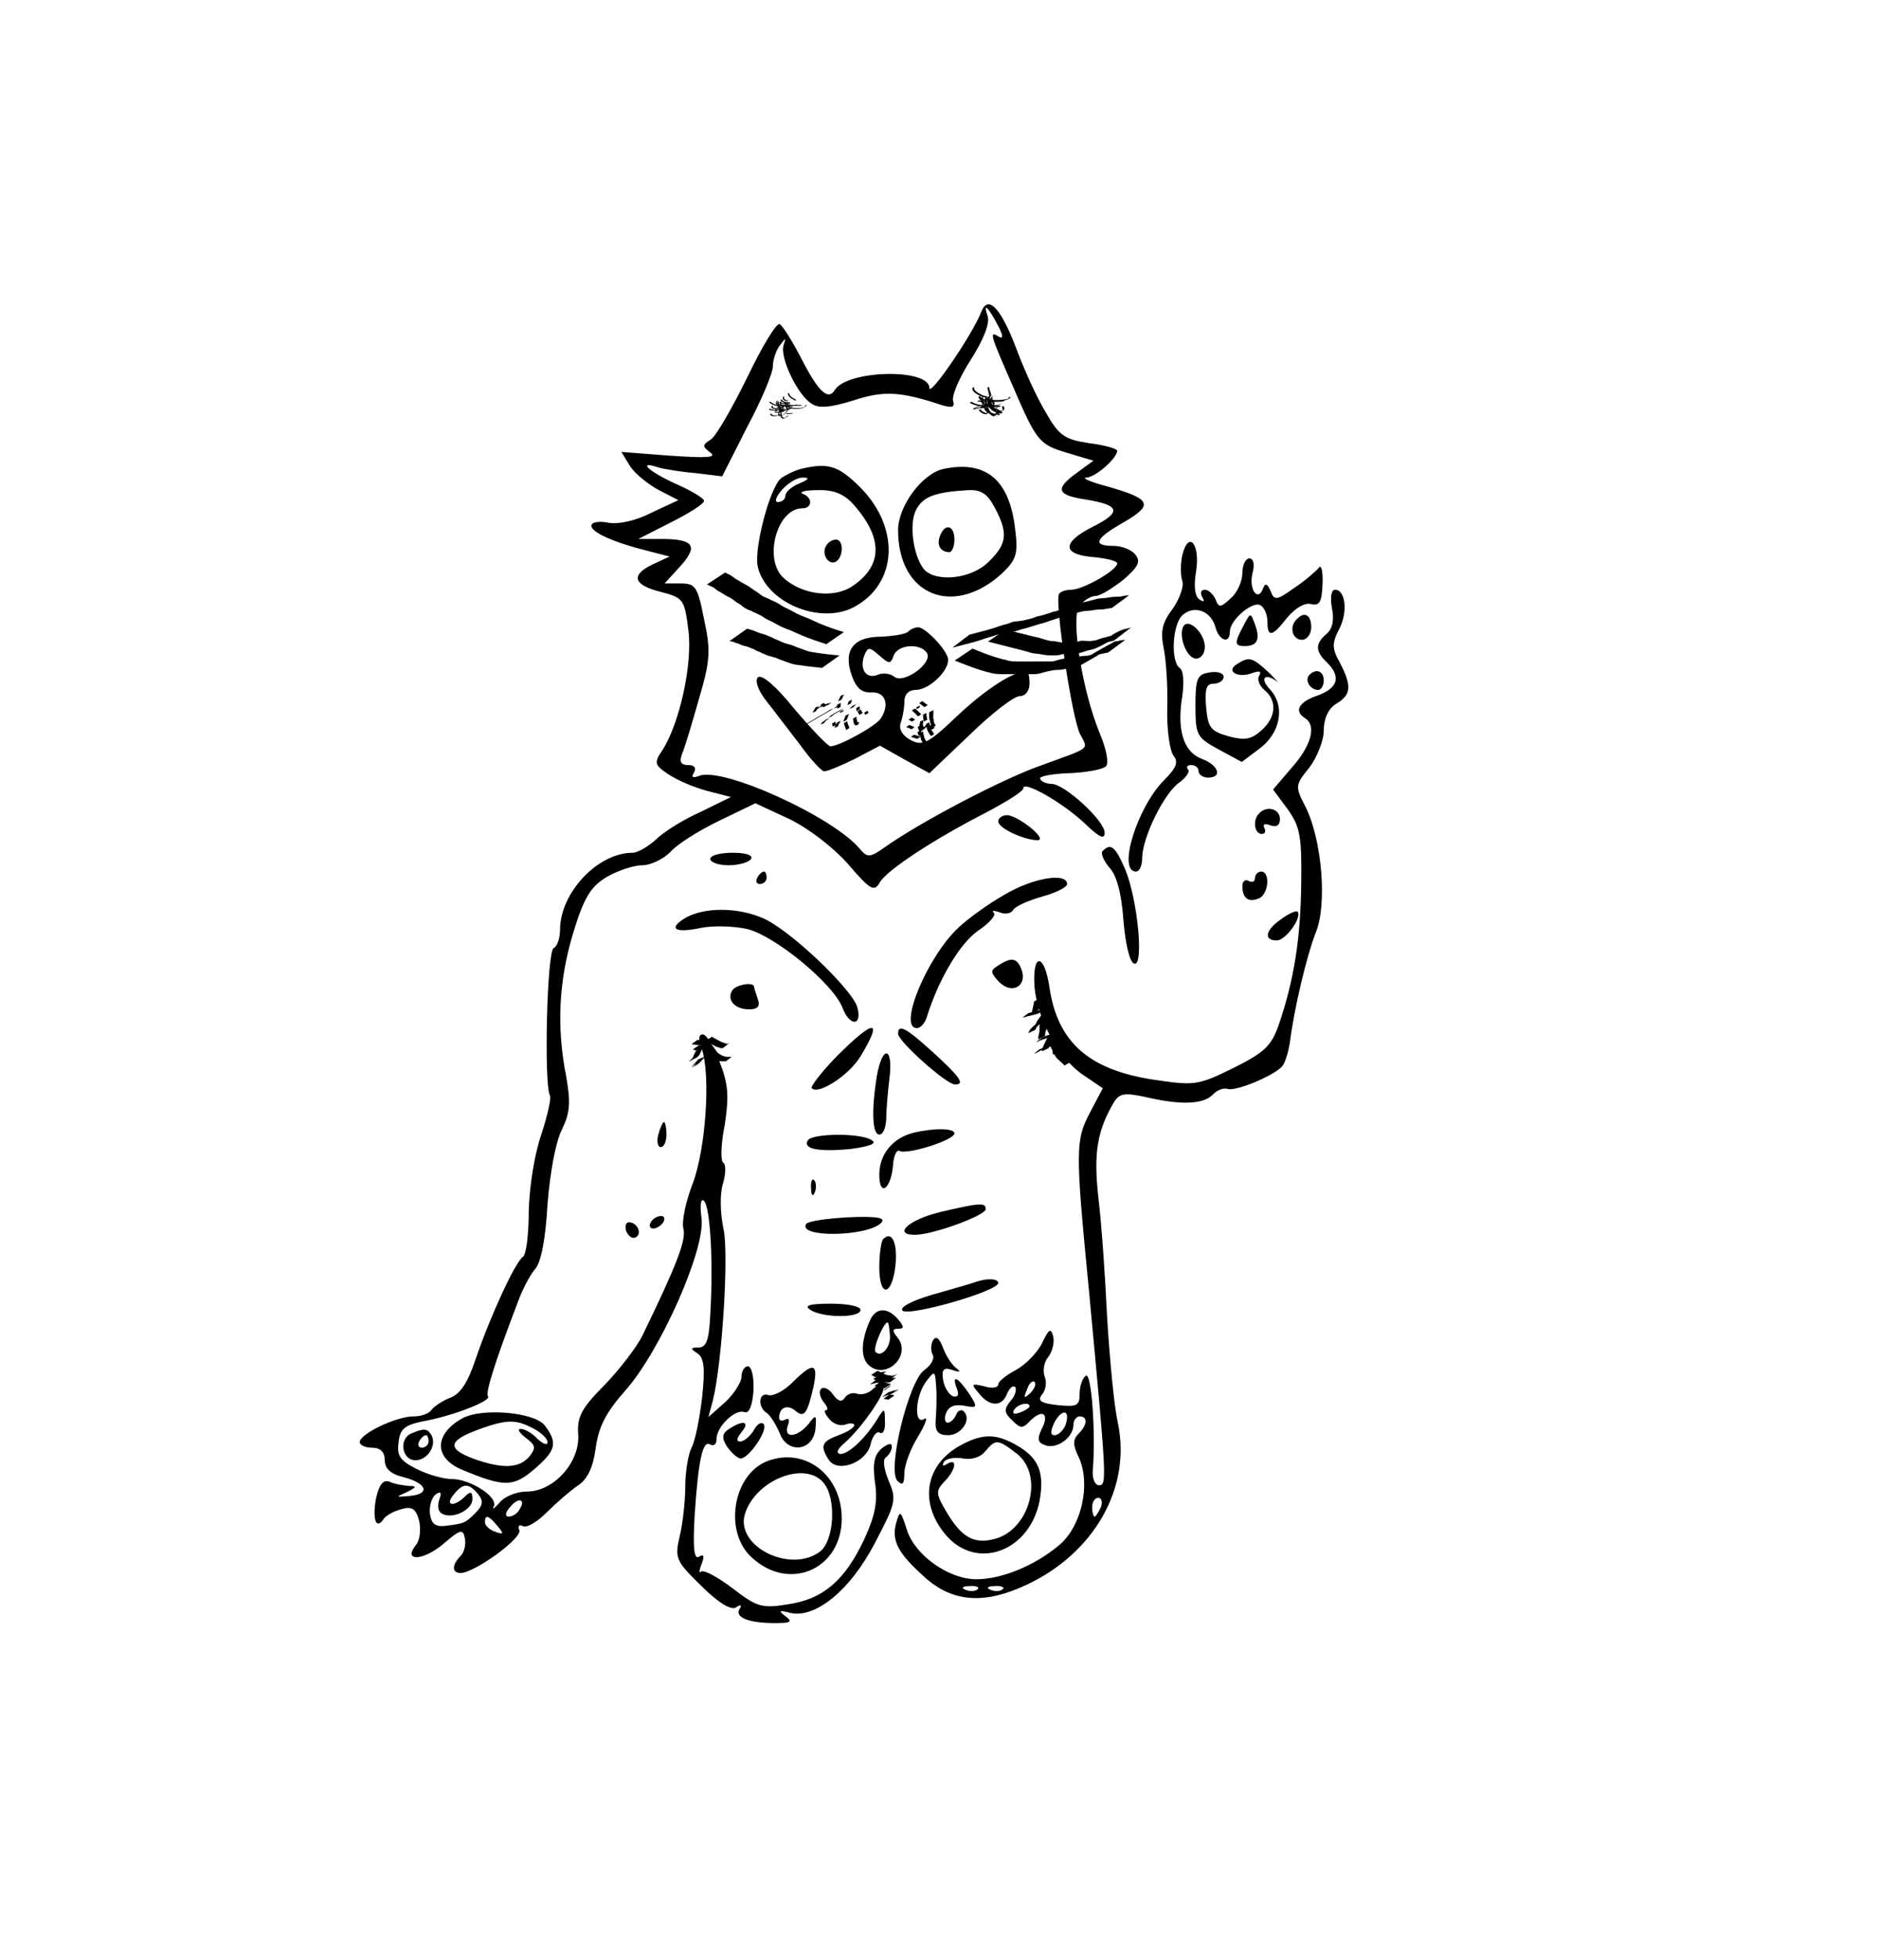 <?xml version="1.0" encoding="UTF-8" standalone="no"?>
<svg
   xmlns:dc="http://purl.org/dc/elements/1.1/"
   xmlns:cc="http://creativecommons.org/ns#"
   xmlns:rdf="http://www.w3.org/1999/02/22-rdf-syntax-ns#"
   xmlns:svg="http://www.w3.org/2000/svg"
   xmlns="http://www.w3.org/2000/svg"
   xmlns:sodipodi="http://sodipodi.sourceforge.net/DTD/sodipodi-0.dtd"
   xmlns:inkscape="http://www.inkscape.org/namespaces/inkscape"
   version="1.0"
   width="300pt"
   height="313pt"
   viewBox="0 0 300 313"
   preserveAspectRatio="xMidYMid meet"
   id="svg510"
   sodipodi:docname="Shredded_BMP_CAT.svg"
   inkscape:version="0.92.3 (2405546, 2018-03-11)">
  <defs
     id="defs514" />
  <sodipodi:namedview
     pagecolor="#ffffff"
     bordercolor="#666666"
     borderopacity="1"
     objecttolerance="10"
     gridtolerance="10"
     guidetolerance="10"
     inkscape:pageopacity="0"
     inkscape:pageshadow="2"
     inkscape:window-width="3773"
     inkscape:window-height="2105"
     id="namedview512"
     showgrid="false"
     inkscape:zoom="3.2599204"
     inkscape:cx="365.42442"
     inkscape:cy="258.39719"
     inkscape:window-x="67"
     inkscape:window-y="27"
     inkscape:window-maximized="1"
     inkscape:current-layer="g508" />
  <g
     transform="matrix(0.1,0,0,-0.1,1.464,313.163)"
     id="g508"
     style="fill:#000000;stroke:none">
    <path
       d="m 1553,2634 c -13,-35 -83,-137 -83,-122 0,32 -131,29 -151,-3 -11,-18 -27,-2 -54,51 -14,27 -29,51 -34,54 -5,3 -28,-35 -52,-85 -24,-49 -50,-94 -58,-99 -14,-9 -14,-11 -1,-21 11,-8 -5,-9 -64,-5 l -78,6 14,-23 c 8,-12 29,-29 46,-38 l 31,-16 -43,-20 c -25,-13 -53,-19 -69,-16 -15,3 -27,1 -27,-5 0,-10 34,-26 90,-40 l 35,-9 -28,-13 c -35,-17 -30,-33 16,-44 34,-9 36,-12 42,-61 7,-53 -14,-149 -42,-192 -13,-19 -12,-23 9,-37 13,-9 40,-21 62,-27 l 39,-10 -49,-24 c -27,-12 -59,-32 -71,-44 -12,-11 -29,-21 -37,-21 -56,0 -116,-64 -116,-123 0,-14 -5,-27 -10,-29 -11,-3 -16,-220 -6,-236 2,-4 -4,-32 -14,-62 -11,-32 -19,-83 -20,-122 0,-37 -4,-69 -9,-73 -12,-7 -53,-96 -76,-164 -12,-36 -24,-55 -40,-61 -13,-5 -26,-14 -30,-19 -3,-6 -16,-11 -29,-11 -28,0 -86,-28 -86,-41 0,-5 9,-9 20,-9 13,0 20,-7 20,-20 0,-13 9,-22 30,-27 38,-10 43,-27 10,-30 -23,-2 -23,-2 -5,6 16,8 17,10 3,10 -9,1 -23,3 -31,7 -10,3 -16,-5 -21,-27 -6,-33 0,-51 12,-33 4,6 17,13 29,16 17,5 23,0 28,-19 3,-14 1,-31 -5,-38 -22,-27 11,-26 43,1 28,24 32,25 35,9 2,-9 -1,-22 -7,-28 -14,-14 -14,-27 0,-27 22,0 98,55 94,68 -3,7 0,10 5,7 6,-4 23,6 39,22 15,15 38,35 50,43 15,10 24,29 28,60 5,34 16,56 47,91 56,63 128,225 122,275 -3,23 -1,33 4,28 10,-10 15,-98 10,-181 -2,-41 -6,-53 -19,-53 -13,0 -13,-2 -2,-9 11,-7 13,-23 8,-70 -4,-34 -11,-70 -17,-81 -5,-10 -10,-38 -10,-62 0,-24 -4,-59 -9,-80 -8,-34 -6,-39 34,-78 27,-27 48,-40 56,-35 7,5 10,4 6,-2 -9,-14 15,-23 56,-23 26,0 29,2 17,11 -12,9 -10,10 9,5 40,-8 95,37 134,112 33,63 35,69 22,99 -8,20 -10,35 -4,38 5,4 9,11 9,17 0,6 -6,5 -16,-3 -12,-10 -15,-24 -11,-54 5,-31 0,-54 -17,-91 -31,-66 -66,-96 -122,-104 -42,-7 -50,-4 -89,26 -24,18 -46,30 -50,26 -3,-3 -3,2 1,12 5,13 4,17 -4,12 -8,-5 -10,14 -7,66 6,90 13,121 25,113 6,-3 10,1 10,9 0,20 30,48 44,43 8,-3 13,9 15,34 1,22 -3,39 -9,39 -5,0 -10,-7 -10,-16 0,-9 -12,-28 -26,-41 l -27,-24 7,26 c 15,60 26,236 17,275 -5,23 -6,54 -1,71 5,16 5,31 1,34 -5,2 -4,30 2,60 7,46 6,65 -8,101 -9,24 -21,44 -27,44 -7,0 -7,-8 -2,-22 15,-41 7,-160 -14,-216 -11,-28 -18,-61 -15,-72 5,-18 -11,-59 -65,-170 -9,-19 -37,-55 -61,-80 -37,-37 -44,-51 -42,-79 3,-44 -39,-91 -82,-91 -17,0 -36,-8 -44,-18 -8,-9 -12,-12 -9,-6 8,15 -37,44 -67,44 -13,0 -38,7 -56,16 -26,13 -32,21 -29,42 2,22 10,28 38,34 47,8 111,33 105,40 -5,4 11,55 47,149 7,20 20,45 28,54 10,11 17,50 20,104 4,50 13,100 23,119 13,27 14,43 7,84 -16,80 -12,154 11,230 17,56 28,74 53,89 17,10 43,19 57,19 14,0 34,10 45,21 10,12 45,34 78,50 l 58,28 54,-25 c 31,-15 70,-45 94,-72 36,-42 42,-45 51,-29 11,19 85,68 171,112 32,17 58,33 58,38 0,13 63,-23 98,-56 23,-22 32,-27 32,-15 0,19 -64,78 -85,78 -7,0 -16,3 -18,8 -3,4 18,8 45,9 28,1 55,6 60,11 5,5 1,27 -10,53 -28,68 -47,186 -32,204 7,8 18,15 25,15 8,0 27,12 45,26 24,21 28,29 19,40 -6,8 -22,14 -35,14 -35,0 -29,12 17,38 48,28 43,37 -27,57 -27,7 -42,14 -33,14 15,1 49,31 49,43 0,3 -20,9 -45,12 -39,6 -48,12 -69,49 -14,23 -34,67 -46,99 -25,67 -46,90 -57,62 z m 27,-23 c 8,-15 8,-21 1,-17 -16,10 -14,4 21,-76 40,-93 43,-96 90,-110 l 40,-12 -26,-19 c -36,-26 -33,-36 14,-43 55,-9 58,-20 10,-44 -49,-25 -48,-44 3,-48 20,-2 37,-6 37,-10 0,-11 -55,-42 -73,-42 -9,0 -18,-3 -20,-7 -7,-12 21,-201 34,-224 13,-25 18,-20 -61,-49 -61,-21 -193,-90 -251,-131 -24,-17 -28,-17 -40,-3 -42,51 -218,131 -256,117 -11,-4 -14,-3 -9,5 4,7 1,12 -9,12 -12,0 -15,5 -10,18 4,9 16,49 27,88 18,61 19,77 8,127 -10,52 -14,57 -37,57 h -26 l 21,23 c 33,35 28,47 -20,48 h -43 l 53,27 c 28,14 52,29 52,34 0,4 -20,16 -45,27 -44,20 -63,38 -27,26 11,-3 37,-7 60,-9 l 41,-5 40,79 c 23,43 41,86 41,97 0,10 5,25 11,33 10,13 10,13 6,0 -6,-20 23,-80 45,-93 11,-8 30,-6 66,5 48,16 75,15 141,-7 17,-5 22,-4 19,6 -3,8 10,38 28,66 21,33 31,59 27,70 -8,23 1,15 17,-16 z M 749,746 c 9,-11 8,-18 -4,-30 -17,-17 -18,-17 -50,-21 -15,-1 -21,4 -23,21 -1,13 4,26 10,30 8,5 9,2 5,-9 -3,-9 -2,-19 4,-22 16,-10 49,5 49,23 0,12 -3,13 -12,4 -17,-17 -33,-15 -18,3 15,19 24,19 39,1 z m 66,-25 c -3,-6 -11,-11 -17,-11 -6,0 -6,6 2,15 14,17 26,13 15,-4 z m -35,-26 c 11,-13 10,-14 -4,-9 -9,3 -16,10 -16,15 0,13 6,11 20,-6 z"
       id="path316"
       inkscape:connector-curvature="0" />
    <path
       d="m 1265,2383 c -11,-3 -25,-10 -32,-15 -18,-15 -44,-114 -37,-142 14,-57 99,-92 153,-64 70,37 75,126 11,191 -36,36 -52,40 -95,30 z m -2,-23 c -13,-5 -23,-14 -23,-20 0,-5 -5,-10 -12,-10 -6,0 -3,9 7,20 10,11 25,20 34,19 10,0 8,-3 -6,-9 z m 84,-32 c 50,-55 49,-100 -1,-133 -29,-19 -79,-13 -108,13 -34,29 -12,112 29,112 16,0 17,17 1,23 -7,3 3,6 23,6 25,1 42,-6 56,-21 z"
       id="path320"
       inkscape:connector-curvature="0" />
    <path
       d="m 1305,2260 c -8,-13 4,-32 16,-25 12,8 12,35 0,35 -6,0 -13,-4 -16,-10 z"
       id="path322"
       inkscape:connector-curvature="0" />
    <path
       d="m 1493,2383 c -34,-7 -73,-59 -73,-98 0,-104 88,-140 166,-69 23,22 26,31 21,71 -9,78 -46,110 -114,96 z m 82,-63 c 21,-40 19,-57 -10,-85 -27,-28 -85,-34 -104,-12 -17,22 -24,73 -12,95 11,21 31,28 83,31 21,1 31,-6 43,-29 z"
       id="path324"
       inkscape:connector-curvature="0" />
    <path
       d="m 1487,2276 c -6,-15 1,-26 15,-26 4,0 8,9 8,20 0,23 -15,27 -23,6 z"
       id="path326"
       inkscape:connector-curvature="0" />
    <path
       d="m 1436,2123 c -4,-4 -23,-7 -43,-8 -45,0 -61,-22 -47,-62 7,-20 16,-28 32,-27 22,1 29,-20 14,-42 -8,-12 -66,-44 -80,-44 -4,0 -30,27 -58,60 -28,35 -52,56 -58,50 -5,-5 0,-20 13,-37 12,-15 36,-47 54,-70 17,-24 35,-43 39,-43 5,0 27,9 49,20 l 40,21 39,-22 40,-22 64,61 c 35,34 71,62 80,62 9,0 16,8 16,20 0,11 -2,20 -4,20 -22,0 -66,-29 -111,-71 -47,-45 -56,-49 -75,-39 -13,7 -19,17 -16,27 3,8 6,23 6,34 0,12 7,19 18,19 21,0 52,29 52,48 0,14 -36,52 -48,52 -5,0 -12,-3 -16,-7 z m -23,-38 c 7,18 43,20 53,4 10,-16 -37,-50 -52,-38 -6,5 -18,7 -27,3 -18,-7 -29,9 -21,31 6,14 8,14 24,0 16,-14 18,-14 23,0 z"
       id="path328"
       inkscape:connector-curvature="0" />
    <path
       d="m 1874,2245 c -3,-14 -3,-32 0,-41 3,-8 -4,-28 -15,-44 -17,-22 -20,-36 -15,-62 4,-18 7,-61 6,-96 -1,-35 4,-69 10,-77 8,-10 5,-19 -15,-39 -43,-43 -75,-146 -45,-146 6,0 10,10 10,23 1,33 35,102 59,119 11,8 18,18 14,21 -3,4 -1,7 5,7 7,0 12,-4 12,-10 0,-5 7,-10 15,-10 24,0 17,20 -10,30 -29,11 -40,46 -31,100 3,22 2,41 -4,45 -15,10 -12,71 5,85 19,16 45,6 52,-20 6,-22 23,-27 23,-7 0,19 37,50 49,42 6,-3 11,-15 11,-26 0,-26 8,-24 32,7 13,15 28,24 38,21 13,-3 17,3 18,32 1,20 -2,32 -6,26 -4,-5 -21,-20 -39,-32 -28,-20 -32,-21 -38,-5 -5,12 -9,13 -12,4 -8,-22 -23,-2 -17,24 4,14 2,24 -5,24 -6,0 -11,-11 -11,-23 0,-13 -8,-32 -19,-41 -16,-15 -19,-15 -24,-1 -4,8 -11,15 -17,15 -6,0 -8,-5 -4,-12 4,-7 3,-8 -4,-4 -8,5 -10,21 -6,45 7,44 -12,67 -22,26 z"
       id="path364"
       inkscape:connector-curvature="0" />
    <path
       d="m 2113,2161 c 4,-19 1,-33 -8,-41 -19,-16 -19,-28 0,-46 23,-23 18,-41 -15,-53 -30,-10 -38,-25 -20,-36 19,-12 10,-44 -21,-79 l -30,-35 23,-31 c 20,-28 23,-43 22,-118 -1,-88 -11,-154 -36,-227 -12,-34 -23,-44 -73,-69 -57,-28 -62,-28 -129,-18 -102,16 -151,60 -164,146 -8,56 -28,58 -24,1 5,-52 39,-114 78,-140 l 31,-21 -20,-38 c -24,-45 -24,-60 -2,-286 28,-299 29,-310 16,-310 -6,0 -11,10 -10,23 5,60 -2,158 -11,152 -5,-3 -10,-16 -10,-29 0,-19 -4,-21 -35,-18 -27,3 -33,7 -25,17 6,7 8,20 4,29 -3,9 -1,23 6,31 6,8 10,22 8,32 -4,15 -7,13 -18,-10 -8,-16 -27,-35 -42,-43 -15,-8 -28,-18 -28,-23 0,-5 -10,-7 -22,-3 -21,5 -22,4 -9,-11 17,-22 37,-22 45,-1 4,9 9,14 13,11 3,-4 0,-14 -7,-22 -11,-13 -11,-19 2,-31 14,-14 17,-14 30,0 20,19 30,9 17,-15 -7,-15 -6,-21 6,-25 18,-7 45,12 45,32 0,8 5,14 10,14 13,0 13,-13 -2,-28 -9,-9 -9,-18 1,-38 19,-43 4,-109 -31,-139 -39,-33 -92,-55 -133,-55 -44,0 -98,38 -111,79 -10,31 -11,32 -17,11 -8,-29 3,-49 48,-89 44,-38 94,-41 160,-10 109,51 168,156 146,259 -6,27 -13,102 -17,167 -3,65 -9,151 -14,192 -8,72 -2,107 25,153 9,14 17,15 50,8 56,-13 91,-12 107,3 7,8 18,12 24,10 14,-5 81,24 89,38 4,6 9,23 11,37 7,55 27,138 41,174 19,45 10,149 -16,201 -17,33 -17,35 6,63 12,16 23,43 23,59 0,19 7,35 20,43 24,14 25,28 6,65 -13,23 -13,31 -2,53 15,27 11,64 -6,64 -6,0 -8,-12 -5,-29 z M 1631,907 c -10,-9 -11,-8 -5,6 3,10 9,15 12,12 3,-3 0,-11 -7,-18 z m -1,-21 c 0,-2 -7,-7 -16,-10 -8,-3 -12,-2 -9,4 6,10 25,14 25,6 z m 57,-31 c -4,-8 -11,-15 -17,-15 -7,0 -7,6 0,21 13,23 26,19 17,-6 z m 57,-130 c -4,-8 -8,-15 -10,-15 -2,0 -4,7 -4,15 0,8 4,15 10,15 5,0 7,-7 4,-15 z M 1547,594 c -3,-3 -12,-4 -19,-1 -8,3 -5,6 6,6 11,1 17,-2 13,-5 z m 40,0 c -3,-3 -12,-4 -19,-1 -8,3 -5,6 6,6 11,1 17,-2 13,-5 z"
       id="path370"
       inkscape:connector-curvature="0" />
    <path
       d="m 1972,2133 c -15,-28 -15,-33 2,-33 20,0 25,11 16,35 -7,19 -7,19 -18,-2 z"
       id="path372"
       inkscape:connector-curvature="0" />
    <path
       d="m 2057,2143 c -13,-12 -7,-33 8,-33 8,0 15,9 15,20 0,20 -11,26 -23,13 z"
       id="path374"
       inkscape:connector-curvature="0" />
    <path
       d="m 1876,2132 c -9,-15 5,-52 20,-52 8,0 14,8 14,19 0,21 -25,46 -34,33 z"
       id="path376"
       inkscape:connector-curvature="0" />
    <path
       d="m 1961,2071 c -18,-11 2,-23 25,-14 11,4 15,3 11,-4 -4,-6 0,-16 8,-23 21,-17 19,-44 -5,-65 -16,-14 -26,-16 -52,-9 -29,8 -33,14 -36,47 -2,28 0,37 12,37 9,0 16,5 16,11 0,6 -10,9 -22,7 -20,-3 -23,-9 -23,-53 0,-47 2,-51 37,-70 l 37,-20 28,21 c 34,25 42,68 17,95 -17,18 -8,27 12,12 5,-5 -1,2 -14,15 -26,24 -31,26 -51,13 z"
       id="path380"
       inkscape:connector-curvature="0" />
    <path
       d="m 2077,2054 c -8,-8 1,-24 14,-24 5,0 9,7 9,15 0,15 -12,20 -23,9 z"
       id="path382"
       inkscape:connector-curvature="0" />
    <path
       d="m 1997,1833 c -11,-10 -8,-33 4,-33 5,0 7,4 4,10 -3,6 1,7 9,4 11,-4 16,0 16,10 0,16 -21,22 -33,9 z"
       id="path386"
       inkscape:connector-curvature="0" />
    <path
       d="m 1580,1820 c 0,-11 42,-30 63,-30 17,1 -32,40 -49,40 -8,0 -14,-5 -14,-10 z"
       id="path388"
       inkscape:connector-curvature="0" />
    <path
       d="m 1747,1773 c -4,-3 1,-15 10,-26 12,-12 20,-42 23,-85 3,-37 10,-67 17,-69 16,-6 6,101 -14,150 -16,37 -23,43 -36,30 z"
       id="path396"
       inkscape:connector-curvature="0" />
    <path
       d="m 1120,1760 c 0,-5 13,-10 29,-10 17,0 33,5 36,10 4,6 -8,10 -29,10 -20,0 -36,-4 -36,-10 z"
       id="path398"
       inkscape:connector-curvature="0" />
    <path
       d="m 1195,1730 c -3,-5 -1,-10 4,-10 6,0 11,5 11,10 0,6 -2,10 -4,10 -3,0 -8,-4 -11,-10 z"
       id="path400"
       inkscape:connector-curvature="0" />
    <path
       d="m 1990,1729 c 0,-5 -4,-7 -10,-4 -5,3 -10,0 -10,-8 0,-19 9,-27 26,-20 16,6 19,43 4,43 -5,0 -10,-5 -10,-11 z"
       id="path402"
       inkscape:connector-curvature="0" />
    <path
       d="m 1590,1703 c -25,-14 -58,-38 -73,-52 -50,-46 -98,-161 -67,-161 6,0 13,8 16,18 19,61 53,117 81,137 18,12 30,25 26,29 -4,4 0,4 9,1 9,-4 19,-2 22,4 4,6 25,15 46,21 22,6 40,15 40,20 0,19 -55,10 -100,-17 z"
       id="path404"
       inkscape:connector-curvature="0" />
    <path
       d="m 1082,1667 c -31,-18 -19,-26 23,-17 20,4 53,3 75,-2 45,-12 136,-87 151,-125 11,-30 32,-31 24,0 -8,29 -110,126 -152,143 -40,17 -91,17 -121,1 z"
       id="path406"
       inkscape:connector-curvature="0" />
    <path
       d="m 2032,1664 c -25,-17 -29,-34 -7,-34 14,0 41,37 33,46 -2,2 -14,-3 -26,-12 z"
       id="path408"
       inkscape:connector-curvature="0" />
    <path
       d="m 1580,1590 c -13,-8 -13,-11 2,-27 21,-20 45,-5 35,21 -7,18 -16,20 -37,6 z"
       id="path410"
       inkscape:connector-curvature="0" />
    <path
       d="m 1155,1550 c -9,-15 4,-30 27,-30 14,0 18,5 14,16 -3,9 -6,18 -6,20 0,8 -29,4 -35,-6 z"
       id="path416"
       inkscape:connector-curvature="0" />
    <path
       d="m 1321,1444 c -24,-25 -41,-47 -39,-50 11,-11 60,21 78,51 37,61 22,60 -39,-1 z"
       id="path420"
       inkscape:connector-curvature="0" />
    <path
       d="m 1420,1481 c 0,-12 77,-81 91,-81 17,0 7,13 -37,53 -42,38 -54,44 -54,28 z"
       id="path422"
       inkscape:connector-curvature="0" />
    <path
       d="m 1386,1413 c -9,-56 -7,-93 4,-93 6,0 10,10 11,23 0,12 2,41 5,65 7,52 -11,57 -20,5 z"
       id="path426"
       inkscape:connector-curvature="0" />
    <path
       d="m 1037,1320 c -3,-11 -1,-20 4,-20 5,0 9,9 9,20 0,11 -2,20 -4,20 -2,0 -6,-9 -9,-20 z"
       id="path428"
       inkscape:connector-curvature="0" />
    <path
       d="m 1445,1323 c -33,-8 -55,-34 -55,-67 0,-37 19,-23 22,16 1,15 6,24 10,22 11,-7 88,17 88,28 0,8 -31,9 -65,1 z"
       id="path430"
       inkscape:connector-curvature="0" />
    <path
       d="m 1276,1311 c -9,-14 17,-19 68,-14 31,4 43,9 34,14 -17,12 -95,11 -102,0 z"
       id="path432"
       inkscape:connector-curvature="0" />
    <path
       d="m 1281,1234 c 0,-11 3,-14 6,-6 3,7 2,16 -1,19 -3,4 -6,-2 -5,-13 z"
       id="path434"
       inkscape:connector-curvature="0" />
    <path
       d="m 1486,1196 c -49,-12 -75,-36 -39,-36 29,0 113,31 113,41 0,11 -10,10 -74,-5 z"
       id="path436"
       inkscape:connector-curvature="0" />
    <path
       d="m 1025,1180 c -3,-5 -2,-10 4,-10 5,0 13,5 16,10 3,6 2,10 -4,10 -5,0 -13,-4 -16,-10 z"
       id="path438"
       inkscape:connector-curvature="0" />
    <path
       d="m 1273,1177 c -13,-22 98,-20 120,2 8,8 -6,11 -52,9 -34,-2 -65,-6 -68,-11 z"
       id="path440"
       inkscape:connector-curvature="0" />
    <path
       d="m 986,1165 c 4,-8 10,-12 15,-9 11,6 2,24 -11,24 -5,0 -7,-7 -4,-15 z"
       id="path442"
       inkscape:connector-curvature="0" />
    <path
       d="m 1396,1153 c -3,-3 -6,-24 -6,-45 0,-50 21,-46 26,5 3,35 -6,54 -20,40 z"
       id="path446"
       inkscape:connector-curvature="0" />
    <path
       d="m 1545,1085 c -5,-2 -36,-11 -68,-20 -35,-10 -55,-21 -50,-26 10,-10 153,31 153,44 0,7 -17,8 -35,2 z"
       id="path448"
       inkscape:connector-curvature="0" />
    <path
       d="m 1280,1040 c 20,-13 80,-13 80,0 0,6 -21,10 -47,10 -35,0 -44,-3 -33,-10 z"
       id="path450"
       inkscape:connector-curvature="0" />
    <path
       d="m 1375,1023 c -15,-34 -15,-60 -1,-72 28,-23 68,17 45,45 -9,11 -8,14 1,14 10,0 10,3 0,15 -17,20 -36,19 -45,-2 z m 32,-23 c 2,-19 -14,-37 -23,-27 -5,5 13,47 19,47 2,0 3,-9 4,-20 z"
       id="path452"
       inkscape:connector-curvature="0" />
    <path
       d="m 1476,992 c -4,-7 -4,-17 -1,-23 4,-6 -2,-17 -13,-25 -25,-17 -60,-160 -43,-177 8,-8 11,-5 11,12 0,13 10,40 22,59 12,20 16,32 10,28 -17,-11 -15,36 3,60 14,18 14,18 16,-11 1,-16 0,-40 -1,-52 -1,-17 4,-23 20,-23 21,0 38,25 25,38 -4,4 -10,1 -12,-5 -3,-7 -9,-13 -14,-13 -4,0 -6,7 -2,16 4,10 14,14 29,11 21,-4 22,-3 7,20 -18,26 -28,31 -19,7 4,-10 1,-14 -6,-12 -7,3 -14,14 -16,26 -3,17 1,21 15,16 12,-4 14,-3 6,3 -7,5 -16,19 -21,32 -6,16 -11,20 -16,13 z"
       id="path454"
       inkscape:connector-curvature="0" />
    <path
       d="m 1251,924 c -14,-14 -31,-22 -38,-20 -16,6 -18,-20 -2,-29 5,-4 14,-18 20,-32 12,-33 53,-29 57,7 2,23 1,24 -11,8 -18,-22 -41,-24 -33,-2 3,8 2,12 -4,9 -6,-3 -10,-2 -10,3 0,16 13,22 26,11 14,-12 19,-5 29,39 8,38 -1,39 -34,6 z"
       id="path456"
       inkscape:connector-curvature="0" />
    <path
       d="m 1297,914 c -4,-4 -2,-13 4,-21 6,-7 8,-13 4,-13 -4,0 -2,-6 5,-14 6,-8 18,-12 26,-9 8,3 14,2 14,-1 0,-4 -11,-11 -25,-16 -27,-10 -30,-17 -16,-39 14,-22 60,-5 67,24 3,14 10,22 15,19 5,-3 9,5 8,18 0,22 -1,22 -12,4 -19,-31 -46,-56 -59,-56 -8,1 -5,8 7,18 29,26 68,83 61,90 -4,3 -11,1 -17,-5 -6,-6 -17,-9 -24,-7 -7,3 -16,0 -20,-6 -5,-8 -11,-6 -19,5 -6,9 -15,13 -19,9 z"
       id="path458"
       inkscape:connector-curvature="0" />
    <path
       d="m 724,867 c -45,-25 -46,-63 -1,-82 67,-28 82,-28 115,0 35,30 39,42 18,70 -16,22 -101,29 -132,12 z m 136,-38 c 0,-6 -7,-3 -16,5 -8,9 -20,16 -27,16 -6,0 -2,-6 8,-14 16,-12 17,-16 6,-30 -16,-19 -43,-20 -88,-4 -49,18 -42,32 27,54 27,8 41,8 63,-3 15,-7 27,-18 27,-24 z"
       id="path460"
       inkscape:connector-curvature="0" />
    <path
       d="m 1150,850 c -11,-7 -12,-14 -4,-27 6,-9 15,-18 21,-20 12,-4 47,46 38,55 -4,4 -11,-1 -16,-11 -6,-9 -15,-17 -21,-17 -7,0 -6,5 2,15 14,17 3,20 -20,5 z"
       id="path462"
       inkscape:connector-curvature="0" />
    <path
       d="m 643,843 c -21,-8 -16,-43 6,-43 20,0 35,25 25,41 -6,10 -12,10 -31,2 z m 27,-13 c 0,-5 -5,-10 -11,-10 -5,0 -7,5 -4,10 3,6 8,10 11,10 2,0 4,-4 4,-10 z"
       id="path464"
       inkscape:connector-curvature="0" />
    <path
       d="m 1520,824 c -57,-31 -67,-92 -24,-143 49,-58 134,-27 150,54 8,45 -1,68 -35,88 -34,20 -56,20 -91,1 z m 89,-13 c 45,-34 22,-123 -36,-137 -32,-8 -52,3 -76,44 -17,29 -17,33 -3,48 18,18 22,39 4,28 -6,-4 -8,-3 -5,3 4,6 17,8 30,6 14,-3 29,2 36,11 17,20 20,20 50,-3 z"
       id="path466"
       inkscape:connector-curvature="0" />
    <path
       d="m 1212,799 c -56,-21 -71,-113 -26,-154 60,-56 144,-19 144,62 0,69 -58,114 -118,92 z m 89,-35 c 21,-25 17,-93 -6,-110 -47,-35 -134,8 -120,59 16,55 96,87 126,51 z"
       id="path468"
       inkscape:connector-curvature="0" />
    <path
       id="path535"
       d="m 1298.556,2065.189 c -12.633,1.198 -25.2,2.644 -37.731,4.634 -5.835,0.465 -11.324,1.763 -16.677,4.055 -3.634,1.029 -6.906,2.836 -10.607,3.654 -3.376,1.205 -6.494,2.975 -9.873,4.147 -3.652,0.596 -6.988,2.115 -10.629,2.801 -3.472,1.113 -6.637,2.902 -10.068,4.089 -3.002,1.9 -6.401,2.859 -9.659,4.207 -2.913,2.235 -6.445,3.287 -9.868,4.476 -3.968,2.401 -8.647,2.656 -12.908,4.147 -3.475,1.458 -6.579,3.224 -10.343,3.914 -3.053,1.456 -6.202,2.316 -9.554,2.624 0,0 28.111,19.821 28.111,19.821 v 0 c 3.354,-0.636 6.48,-1.888 9.729,-2.898 3.63,-1.065 6.835,-2.992 10.447,-4.087 4.449,-1.125 8.847,-2.318 13.013,-4.301 3.444,-1.309 6.845,-2.627 9.977,-4.598 3.215,-1.361 6.546,-2.423 9.609,-4.134 3.202,-1.37 6.382,-2.823 9.774,-3.676 3.672,-0.966 7.286,-2.162 10.928,-3.222 3.181,-1.377 6.331,-2.84 9.658,-3.844 3.672,-1.169 7.188,-2.778 10.836,-4.021 5.163,-2.043 10.643,-2.671 16.106,-3.489 12.47,-2.058 25.012,-3.396 37.602,-4.517 0,0 -27.873,-19.783 -27.873,-19.783 z"
       inkscape:connector-curvature="0"
       style="stroke-width:7.5" />
    <path
       id="path539"
       d="m 1305.306,2103.053 c -13.079,4.209 -26.124,8.611 -38.824,13.871 -5.36,2.643 -11.072,4.669 -16.411,7.321 -3.568,1.697 -7.468,2.623 -11.007,4.353 -3.379,1.488 -6.93,2.743 -10.098,4.651 -3.587,2.052 -7.278,3.916 -10.882,5.944 -4.235,1.782 -8.364,3.708 -12.185,6.285 -3.491,2.743 -7.139,4.423 -11.136,6.213 -3.752,1.482 -7.303,3.415 -10.89,5.254 -3.558,0.858 -6.58,2.655 -9.689,4.488 -2.796,2.355 -5.757,4.521 -8.781,6.571 -3.505,1.609 -6.426,4.082 -9.428,6.441 -3.023,2.192 -6.203,3.987 -9.645,5.458 -3.613,2.053 -7.089,4.292 -10.613,6.481 -3.833,1.475 -6.782,4.331 -9.956,6.811 -3.015,1.774 -6.415,2.815 -9.434,4.562 -0.508,0.246 -1.018,0.493 -1.526,0.74 0,0 28.728,18.915 28.728,18.915 v 0 c 0.52,-0.265 1.041,-0.529 1.562,-0.793 3.352,-1.519 6.777,-3.001 9.79,-5.136 3.041,-2.498 6.171,-4.805 9.748,-6.499 3.355,-2.186 6.805,-4.224 10.35,-6.089 3.574,-1.739 6.963,-3.713 10.108,-6.159 2.923,-2.37 6.063,-4.374 9.319,-6.263 2.892,-2.104 5.801,-4.18 8.65,-6.341 3.041,-1.823 6.353,-2.904 9.58,-4.337 3.491,-1.865 7.09,-3.548 10.742,-5.07 4.107,-1.769 7.729,-4.17 11.422,-6.67 3.861,-2.348 8.01,-4.085 12.051,-6.086 3.65,-1.944 7.275,-3.93 10.909,-5.904 3.28,-1.542 6.565,-3.063 9.927,-4.421 3.703,-1.41 7.45,-2.723 11.04,-4.411 5.457,-2.305 10.686,-5.057 16.163,-7.316 12.612,-5.179 25.482,-9.781 38.592,-13.532 0,0 -28.177,-19.328 -28.177,-19.328 z"
       inkscape:connector-curvature="0"
       style="stroke-width:7.5" />
    <path
       id="path543"
       d="m 1533.858,2118.184 c 12.018,3.346 24.184,6.079 36.116,9.716 5.521,1.551 10.889,3.576 16.303,5.449 4.383,1.325 9.091,1.978 13.245,3.939 3.853,1.789 8.075,2.168 12.256,2.428 4.43,0.555 9.079,1.118 13.375,2.429 4.392,0.722 8.464,2.339 12.731,3.488 3.793,2.264 8.358,2.084 12.356,3.615 3.767,0.76 7.205,2.332 10.886,3.342 0.638,0.122 1.298,0.161 1.915,0.366 1.111,0.37 2.096,1.065 3.207,1.435 1.857,0.619 3.766,0.875 5.697,1.129 2.17,1.35 4.794,1.335 7.138,2.073 1.124,0.354 2.144,0.983 3.245,1.403 0.598,0.164 1.212,0.278 1.793,0.492 4.631,1.71 -1.236,-0.03 3.732,1.528 2.095,0.658 4.079,0.915 6.09,1.821 1.765,1.016 3.88,0.99 5.755,1.603 1.748,0.572 3.318,1.45 5.123,1.952 3.947,1.816 8.221,2.725 12.377,3.952 4.373,0.575 8.471,1.962 12.73,2.993 4.221,1.133 8.368,2.303 12.737,2.849 4.639,0.234 9.145,0.469 13.696,1.375 4.596,0.907 9.277,1.164 13.948,1.319 4.232,-0.37 8.171,1.087 12.297,1.723 2.105,0.291 4.227,0.395 6.346,0.505 0,0 -27.657,-20.401 -27.657,-20.401 v 0 c -2.057,-0.192 -4.116,-0.386 -6.146,-0.792 -4.158,-0.825 -8.277,-1.502 -12.543,-1.357 -4.595,-0.271 -9.167,-0.762 -13.685,-1.669 -4.558,-0.691 -9.184,-0.554 -13.735,-1.332 -4.243,-0.813 -8.336,-2.157 -12.54,-3.139 -4.182,-1.198 -8.471,-1.827 -12.64,-3.073 -4.147,-1.275 -8.339,-2.367 -12.358,-4.027 -3.57,-1.329 -7.242,-2.282 -10.81,-3.623 -3.952,-1.061 -7.76,-2.488 -11.603,-3.882 -3.49,-1.236 -7.157,-2.064 -10.732,-3.002 -3.603,-0.86 -6.976,-2.368 -10.566,-3.276 -3.589,-1.288 -7.274,-2.167 -10.924,-3.272 -4.229,-0.876 -8.303,-2.115 -12.346,-3.632 -4.211,-1.368 -8.518,-2.278 -12.816,-3.337 -4.536,-0.841 -9.07,-1.792 -13.687,-2.037 -4.057,-0.507 -7.954,-1.49 -11.706,-3.153 -4.432,-1.263 -8.886,-2.457 -13.268,-3.878 -5.371,-1.933 -10.825,-3.658 -16.31,-5.236 -11.99,-3.473 -24.187,-6.181 -36.222,-9.494 0,0 27.201,20.686 27.201,20.686 z"
       inkscape:connector-curvature="0"
       style="stroke-width:7.5" />
    <path
       id="path545"
       d="m 1538.789,2095.904 c 12.219,-4.723 24.324,-9.819 36.869,-13.629 5.465,-1.334 10.632,-3.468 16.227,-4.228 3.568,-1.484 7.314,-2.086 11.136,-2.397 4.387,-0.263 8.785,-0.247 13.179,-0.25 4.602,0 9.205,0.015 13.807,0.023 4.605,0 9.209,0.01 13.814,0.01 4.601,3e-4 9.203,2e-4 13.805,1e-4 4.618,-0.126 8.47,-0.188 12.958,0.931 4.068,1.278 8.06,2.53 12.319,3.133 4.426,1.555 9.058,2.198 13.71,2.579 3.065,0.467 6.24,-0.088 9.301,0.275 1.287,0.153 2.515,0.63 3.773,0.944 4.084,0.952 8.285,1.13 12.46,1.269 4.3,0.762 8.369,1.748 12.201,3.882 -9.177,-5.236 -18.332,-10.508 -27.53,-15.707 -0.636,-0.359 1.247,0.762 1.843,1.186 1.519,1.08 2.966,2.412 4.578,3.358 10.552,6.192 21.168,12.273 31.752,18.409 3.341,1.863 6.88,3.196 10.278,4.923 -8.972,-5.093 -17.901,-10.262 -26.916,-15.28 -0.704,-0.392 1.329,0.914 1.975,1.397 0.381,0.285 2.752,2.232 3.232,2.503 10.653,6.019 21.297,12.06 32.085,17.834 0.672,0.36 1.484,0.354 2.226,0.531 3.322,-0.01 6.308,1.358 9.539,1.909 1.839,0.2 3.674,0.398 5.523,0.454 0,0 -27.707,-20.438 -27.707,-20.438 v 0 c -1.75,-0.205 -3.507,-0.395 -5.218,-0.833 -3.1,-0.825 -6.234,-1.312 -9.338,-2.09 -11.841,-4.345 -2.004,-0.871 24.945,15.07 0.548,0.325 -1.164,-0.529 -1.703,-0.869 -1.318,-0.83 -2.266,-2.175 -3.602,-2.976 -10.57,-6.342 -21.303,-12.409 -31.954,-18.614 -3.459,-1.467 -6.733,-3.359 -10.056,-5.105 8.992,5.231 17.984,10.462 26.975,15.693 0.502,0.292 -1.033,-0.541 -1.509,-0.877 -1.06,-0.746 -2.203,-1.375 -3.231,-2.165 -0.622,-0.477 -0.977,-1.275 -1.651,-1.676 -10.382,-6.178 -20.964,-12.012 -31.446,-18.018 -4.18,-1.557 -8.527,-2.561 -12.993,-2.835 -4.095,-0.264 -8.163,-0.741 -12.162,-1.695 -4.385,-0.695 -8.845,-0.37 -13.249,-0.946 -4.597,-0.603 -9.056,-1.74 -13.568,-2.778 -4.151,-0.904 -8.103,-2.472 -12.295,-3.195 -4.416,-0.658 -8.889,-0.289 -13.339,-0.379 -4.601,0 -9.203,1e-4 -13.804,-5e-4 -4.604,-9e-4 -9.208,0 -13.811,-0.01 -4.606,-0.01 -9.212,-0.023 -13.818,-0.01 -4.472,0.03 -8.956,0.045 -13.406,0.539 -3.838,0.535 -7.512,1.584 -11.248,2.571 -5.57,1.155 -10.856,3.254 -16.349,4.712 -12.513,4.141 -24.663,9.287 -37.014,13.875 0,0 28.411,18.992 28.411,18.992 z"
       inkscape:connector-curvature="0"
       style="stroke-width:7.5" />
    <path
       id="path547"
       d="m 1591.863,2126.531 c 12.867,-3.384 25.755,-6.715 38.69,-9.832 5.937,-1.71 12.252,-2.477 18.079,-4.524 3.967,-1.127 7.879,-2.444 11.891,-3.42 4.302,-1.111 8.81,-0.558 13.097,-1.582 3.89,-1.132 7.917,-1.484 11.943,-1.698 4.485,-0.176 8.974,-0.162 13.462,-0.162 4.652,0.596 9.021,2.178 13.546,3.293 4.719,0.053 9.422,-0.452 14.132,-0.701 2.935,0.75 6.078,0.661 9.013,1.352 1.303,0.307 2.517,0.91 3.786,1.336 4.067,1.516 8.092,2.795 12.415,3.419 2.35,1.338 5.127,1.38 7.63,2.159 1.144,0.356 2.187,0.986 3.307,1.412 2.926,2.361 6.593,3.476 9.871,5.273 0.701,0.302 2.762,1.29 2.103,0.906 -9.159,-5.334 -36.613,-21.366 -27.616,-15.763 9.668,6.02 23.695,17.192 37.295,19.762 2.64,0.211 5.045,1.337 7.618,1.938 0,0 -27.288,-20.919 -27.288,-20.919 v 0 c -2.519,-0.74 -5.04,-1.401 -7.613,-1.926 -1.807,-0.615 -2.029,-0.621 -3.736,-1.477 -0.605,-0.303 -2.363,-1.318 -1.778,-0.979 57.649,33.427 13.963,7.74 -5.806,-3.025 -3.413,-1.606 -6.695,-3.487 -10.148,-4.964 -3.665,-1.282 -7.513,-2.112 -11.264,-3.099 -4.164,-0.952 -8.095,-2.563 -12.199,-3.727 -4.373,-1.175 -8.979,-1.705 -13.499,-1.714 -4.478,0.269 -9.071,0.898 -13.486,-0.161 -4.604,-1.288 -9.265,-2.539 -14.083,-2.583 -4.538,0.015 -9.081,0.023 -13.61,0.35 -4.1,0.369 -8.133,1.06 -12.146,1.973 -4.443,0.436 -8.942,0.578 -13.261,1.835 -3.999,1.143 -8.007,2.257 -11.965,3.535 -5.928,1.541 -11.88,3.006 -17.829,4.468 -12.907,3.316 -25.809,6.642 -38.727,9.918 0,0 28.177,19.328 28.177,19.328 z"
       inkscape:connector-curvature="0"
       style="stroke-width:7.5" />
    <path
       id="path551"
       d="m 1660.576,1516.319 c -2.69,-3.746 -5.645,-7.318 -8.045,-11.263 -0.517,-0.972 -0.994,-1.965 -1.475,-2.956 0,0 -11.048,-5.032 -11.048,-5.032 v 0 c 0.471,1.037 1.03,2.025 1.47,3.077 2.298,4.042 5.361,7.57 8.008,11.38 0,0 11.09,4.793 11.09,4.793 z"
       inkscape:connector-curvature="0"
       style="stroke-width:7.5" />
    <path
       id="path553"
       d="m 1665.457,1501.678 c -2.787,-3.774 -5.388,-7.674 -7.718,-11.745 -1,-1.899 -1.824,-3.902 -2.356,-5.983 -0.37,-1.546 -0.311,-3.14 -0.449,-4.712 -0.11,-0.685 -0.255,-1.363 -0.383,-2.044 0,0 -10.923,-5.332 -10.923,-5.332 v 0 c 0.107,0.678 0.219,1.355 0.397,2.018 0.346,1.567 0.053,3.222 0.418,4.799 0.441,2.206 1.287,4.303 2.259,6.326 2.294,4.125 4.941,8.027 7.665,11.879 0,0 11.09,4.793 11.09,4.793 z"
       inkscape:connector-curvature="0"
       style="stroke-width:7.5" />
    <path
       id="path555"
       d="m 1677.02,1483.767 c 0.205,-5.12 0.452,-10.238 0.628,-15.359 0.081,-2.591 0.118,-5.184 0.134,-7.777 0.01,-1.673 0,-3.346 0,-5.02 -0.023,-0.696 0.158,-1.219 0.533,-1.781 0,0 -10.499,-6.126 -10.499,-6.126 v 0 c -0.472,0.757 -0.834,1.473 -0.858,2.393 0,1.674 0,3.347 0.01,5.021 0,2.593 0,5.185 -0.06,7.777 -0.118,5.113 -0.3,10.226 -0.621,15.33 0,0 10.733,5.54 10.733,5.54 z"
       inkscape:connector-curvature="0"
       style="stroke-width:7.5" />
    <path
       id="path557"
       d="m 1669.69,1479.685 c -2.193,-4.043 -4.396,-8.101 -6.141,-12.363 -0.835,-1.751 -1.468,-3.554 -1.94,-5.429 -0.474,-1.244 -0.617,-2.571 -0.988,-3.841 0,0 -10.994,-5.194 -10.994,-5.194 v 0 c 0.413,1.271 0.585,2.567 0.992,3.843 0.682,1.828 0.853,3.858 1.956,5.547 1.693,4.325 3.973,8.38 6.082,12.51 0,0 11.033,4.927 11.033,4.927 z"
       inkscape:connector-curvature="0"
       style="stroke-width:7.5" />
    <path
       id="path559"
       d="m 1644.701,1513.533 c -4.514,-1.462 -9.073,-2.791 -13.735,-3.691 -1.803,-0.772 -3.874,-0.722 -5.683,-1.398 -1.368,-0.418 -2.666,-0.952 -4.077,-1.227 -0.79,-0.137 -1.591,-0.184 -2.391,-0.234 0,0 9.765,7.226 9.765,7.226 v 0 c 0.767,0.088 1.536,0.175 2.284,0.379 1.361,0.392 2.677,0.926 4.056,1.26 1.913,0.352 3.787,0.85 5.681,1.291 4.625,0.963 9.162,2.29 13.636,3.804 0,0 -9.539,-7.41 -9.539,-7.41 z"
       inkscape:connector-curvature="0"
       style="stroke-width:7.5" />
    <path
       id="path561"
       d="m 1648.218,1538.152 c -0.88,-4.798 -1.856,-9.574 -2.889,-14.341 -0.365,-1.999 -0.932,-3.954 -1.482,-5.908 -0.181,-0.619 -0.455,-1.188 -0.774,-1.744 0,0 -11.114,-4.941 -11.114,-4.941 v 0 c 0.308,0.518 0.725,0.939 0.875,1.539 0.801,1.813 1.072,3.905 1.611,5.803 1.063,4.743 2.135,9.48 2.927,14.279 0,0 10.845,5.314 10.845,5.314 z"
       inkscape:connector-curvature="0"
       style="stroke-width:7.5" />
    <path
       id="path563"
       d="m 1658.792,1508.295 c -3.288,-3.208 -6.493,-6.51 -10.043,-9.431 -1.636,-1.388 -3.228,-2.837 -4.755,-4.345 -0.929,-1.066 -1.866,-2.137 -2.726,-3.261 -0.793,-1.076 -1.353,-2.275 -1.909,-3.485 -0.113,-0.24 -0.225,-0.479 -0.338,-0.719 0,0 -11.045,-5.057 -11.045,-5.057 v 0 c 0.106,0.252 0.212,0.505 0.319,0.757 0.617,1.196 0.994,2.537 1.852,3.587 0.658,1.334 1.821,2.278 2.634,3.517 1.492,1.591 3.15,3.012 4.745,4.5 3.61,2.836 6.868,6.061 10.102,9.315 0,0 11.163,4.624 11.163,4.624 z"
       inkscape:connector-curvature="0"
       style="stroke-width:7.5" />
    <path
       id="path565"
       d="m 1656.602,1508.141 c -0.053,-4.769 -0.023,-9.539 0,-14.308 0.015,-2.176 0.023,-4.353 0.023,-6.529 3e-4,-0.275 6e-4,-0.55 9e-4,-0.825 0,0 -10.823,-5.514 -10.823,-5.514 v 0 c 3e-4,0.275 6e-4,0.55 9e-4,0.826 0,2.185 0.015,4.37 0.023,6.555 0.022,4.771 0.06,9.541 0,14.312 0,0 10.762,5.484 10.762,5.484 z"
       inkscape:connector-curvature="0"
       style="stroke-width:7.5" />
    <path
       id="path567"
       d="m 1669.534,1474.543 c 2.176,-3.888 4.265,-7.816 6.327,-11.765 0.836,-1.567 1.487,-3.23 2.327,-4.793 0.553,-1.058 1.009,-2.17 1.59,-3.213 0.678,-1.042 1.264,-2.143 1.924,-3.2 0.714,-1.403 1.686,-2.625 2.813,-3.712 1.107,-1.238 2.391,-2.308 3.602,-3.443 1.428,-1.53 3.105,-2.786 4.615,-4.223 1.226,-0.935 2.182,-2.095 3.133,-3.286 0.122,-0.182 0.244,-0.364 0.366,-0.547 0,0 -10.489,-6.154 -10.489,-6.154 v 0 c -0.106,0.157 -0.214,0.314 -0.32,0.471 -0.895,1.156 -1.881,2.208 -3.018,3.14 -1.533,1.411 -3.156,2.724 -4.614,4.22 -1.228,1.135 -2.514,2.216 -3.63,3.466 -1.169,1.173 -2.187,2.483 -2.96,3.954 -0.676,1.072 -1.282,2.186 -1.966,3.25 -0.584,1.05 -1.053,2.162 -1.597,3.233 -0.839,1.573 -1.476,3.251 -2.286,4.841 -2.001,3.965 -4.02,7.91 -6.289,11.734 0,0 10.471,6.03 10.471,6.03 z"
       inkscape:connector-curvature="0"
       style="stroke-width:7.5" />
    <path
       id="path569"
       d="m 1663.39,1475.424 c -4.319,-1.286 -8.728,-2.368 -12.99,-3.835 -1.835,-0.617 -3.597,-1.406 -5.339,-2.231 -0.223,-0.077 -0.457,-0.128 -0.668,-0.231 -1.572,-0.769 0.529,0.037 -1.082,-0.631 -0.618,-0.257 -1.2,-0.318 -1.79,-0.645 -0.771,-0.316 -0.373,-0.178 -1.194,-0.411 0,0 9.593,7.471 9.593,7.471 v 0 c 0.766,0.317 0.385,0.156 1.141,0.48 1.226,0.392 2.324,1.04 3.507,1.538 1.74,0.822 3.572,1.461 5.393,2.074 4.322,1.304 8.662,2.557 13.007,3.784 0,0 -9.578,-7.363 -9.578,-7.363 z"
       inkscape:connector-curvature="0"
       style="stroke-width:7.5" />
    <path
       id="path571"
       d="m 1666.784,1462.157 c -4.379,-1.739 -8.768,-3.473 -13.05,-5.442 -2.352,-0.979 -4.748,-1.879 -7.026,-3.024 -0.297,-0.129 -1.17,-0.549 -0.89,-0.386 23.046,13.425 -0.833,-1.155 -4.345,-2.525 -0.967,-0.71 -2.135,-0.906 -3.229,-1.295 -0.44,-0.156 -0.848,-0.392 -1.283,-0.563 -0.165,-0.128 -0.331,-0.254 -0.496,-0.381 0,0 9.453,7.648 9.453,7.648 v 0 c 0.2,0.082 0.4,0.164 0.6,0.244 1.5,0.602 3.044,1.085 4.461,1.885 3.982,2.031 3.127,1.617 -8.551,-5.056 -0.572,-0.326 1.067,0.774 1.637,1.104 11.123,6.447 7.363,4.676 12.135,6.883 2.318,1.03 4.666,1.988 7.002,2.974 4.322,1.889 8.699,3.647 13.072,5.412 0,0 -9.49,-7.478 -9.49,-7.478 z"
       inkscape:connector-curvature="0"
       style="stroke-width:7.5" />
    <path
       id="path573"
       d="m 1114.352,1470.233 c 3.352,-3.107 6.846,-6.064 9.972,-9.404 1.411,-1.534 2.47,-3.319 3.654,-5.016 0.797,-1.309 1.728,-2.524 2.616,-3.77 0.869,-1.079 2.063,-1.801 3.071,-2.731 0.933,-0.776 2.068,-1.23 3.075,-1.883 0.172,-0.09 0.352,-0.164 0.514,-0.271 0.782,-0.517 0.226,-0.295 0.986,-0.721 0.525,-0.294 1.135,-0.435 1.686,-0.674 1.494,-0.485 2.952,-1.041 4.496,-1.353 1.59,-0.267 3.205,-0.283 4.813,-0.301 1.57,0.092 3.2,-0.213 4.734,0.17 0.657,0.469 0.322,0.247 1.005,0.666 0,0 -9.495,-7.598 -9.495,-7.598 v 0 c -0.784,-0.317 -0.37,-0.197 -1.243,-0.346 -1.613,-0.067 -3.229,-0.03 -4.843,-0.015 -1.662,0.045 -3.334,0.122 -4.958,0.508 -1.568,0.409 -3.1,0.95 -4.617,1.516 -1.183,0.47 -2.223,1.121 -3.288,1.809 -1.117,0.605 -2.222,1.253 -3.194,2.078 -1.107,0.946 -2.323,1.788 -3.206,2.966 -0.895,1.25 -1.821,2.479 -2.626,3.79 -1.125,1.664 -2.162,3.387 -3.509,4.893 -3.081,3.321 -6.5,6.301 -9.895,9.293 0,0 10.253,6.392 10.253,6.392 z"
       inkscape:connector-curvature="0"
       style="stroke-width:7.5" />
    <path
       id="path575"
       d="m 1122.631,1476.197 c 4.053,-2.452 8.194,-4.771 12.413,-6.927 2.069,-1.186 4.271,-2.117 6.574,-2.733 1.716,-0.434 3.378,-1.306 5.144,-1.489 1.578,-0.146 2.069,0.371 3.29,1.117 0.187,0.076 0.374,0.152 0.562,0.228 0,0 -9.507,-7.585 -9.507,-7.585 v 0 c -0.171,-0.098 -0.341,-0.194 -0.512,-0.292 -1.191,-0.629 -2.482,-0.694 -3.796,-0.427 -1.75,0.465 -3.462,1.075 -5.196,1.597 -2.327,0.737 -4.555,1.725 -6.666,2.958 -4.204,2.243 -8.35,4.596 -12.46,7.008 0,0 10.154,6.543 10.154,6.543 z"
       inkscape:connector-curvature="0"
       style="stroke-width:7.5" />
    <path
       id="path577"
       d="m 1118.444,1463.795 c -4.449,-1.825 -8.935,-3.595 -13.155,-5.915 -4.302,-2.277 -3.119,-1.669 7.987,4.625 0.301,0.17 -0.588,-0.363 -0.88,-0.547 -0.757,-0.477 -1.431,-0.959 -2.098,-1.553 -1.183,-1.155 -2.155,-2.502 -3.148,-3.818 -1.085,-1.48 -1.666,-3.246 -2.481,-4.877 -0.597,-1.336 -1.043,-2.719 -1.766,-3.997 -0.704,-1.098 -1.649,-1.994 -2.528,-2.944 -3.666,-3.322 -0.521,-0.533 -11.75,-6.88 -0.908,-0.513 -1.897,-0.706 -2.915,-0.836 0,0 9.693,7.333 9.693,7.333 v 0 c 0.688,0.186 1.312,0.412 1.956,0.722 0.248,0.119 0.975,0.507 0.739,0.367 -9.127,-5.402 -12.876,-7.12 -8.978,-5.312 0.991,0.767 1.822,1.771 2.628,2.723 1.001,1.061 1.36,2.478 1.856,3.816 0.83,1.686 1.586,3.397 2.384,5.099 1.045,1.313 1.976,2.708 3.086,3.965 0.885,0.97 1.759,1.699 2.9,2.364 11.26,6.571 7.59,4.613 12.733,7.325 4.295,2.189 8.774,3.982 13.236,5.8 0,0 -9.5,-7.456 -9.5,-7.456 z"
       inkscape:connector-curvature="0"
       style="stroke-width:7.5" />
    <path
       id="path579"
       d="m 1112.18,1444.849 c -3.143,-3.094 -5.835,-6.609 -8.925,-9.751 -3.854,-3.966 -7.985,-5.342 -13.409,-8.441 0,0 9.498,7.576 9.498,7.576 v 0 c -17.999,-10.515 -10.473,-6.906 -7.278,-3.745 3.263,2.972 5.851,6.602 8.952,9.737 0,0 11.163,4.624 11.163,4.624 z"
       inkscape:connector-curvature="0"
       style="stroke-width:7.5" />
    <path
       id="path581"
       d="m 1097.12,1454.14 c -3.195,1.285 -1.562,0.651 -4.9,1.899 0,0 9.972,6.712 9.972,6.712 v 0 c 3.373,-1.265 1.715,-0.632 4.974,-1.896 0,0 -10.045,-6.715 -10.045,-6.715 z"
       inkscape:connector-curvature="0"
       style="stroke-width:7.5" />
    <path
       id="path583"
       d="m 1104.439,1462.461 c -4.434,0.364 -8.815,1.121 -13.214,1.755 -0.441,0.053 -0.882,0.11 -1.323,0.165 0,0 9.893,6.988 9.893,6.988 v 0 c 0.441,-0.06 0.881,-0.127 1.322,-0.19 4.378,-0.687 8.751,-1.405 13.177,-1.724 0,0 -9.854,-6.995 -9.854,-6.995 z"
       inkscape:connector-curvature="0"
       style="stroke-width:7.5" />
    <path
       id="path585"
       d="m 1387.048,942.855 c 4.154,-1.943 8.27,-3.962 12.47,-5.806 1.898,-1.008 4.033,-1.039 6.069,-1.493 1.573,-0.387 3.184,-0.52 4.797,-0.594 1.369,0.045 2.851,0.307 4.151,0.774 -1.16,-0.286 2.939,1.658 1.837,1.017 -22.952,-13.354 -0.856,0.168 2.466,1.193 0,0 -9.558,-7.499 -9.558,-7.499 v 0 c -0.231,-0.11 -0.914,-0.459 -0.694,-0.329 3.191,1.877 12.863,7.332 9.606,5.572 -3.501,-1.891 -8.659,-5.704 -13.294,-7.358 -1.449,-0.289 -2.898,-0.637 -4.387,-0.449 -1.645,0.126 -3.274,0.356 -4.884,0.724 -2.132,0.339 -4.231,0.777 -6.183,1.756 -4.172,1.914 -8.28,3.964 -12.473,5.83 0,0 10.076,6.664 10.076,6.664 z"
       inkscape:connector-curvature="0"
       style="stroke-width:7.5" />
    <path
       id="path587"
       d="m 1391.671,934.751 c -3.915,-0.485 -7.768,-1.307 -11.631,-2.088 0,0 9.629,7.291 9.629,7.291 v 0 c 3.873,0.767 7.753,1.478 11.659,2.061 0,0 -9.657,-7.263 -9.657,-7.263 z"
       inkscape:connector-curvature="0"
       style="stroke-width:7.5" />
    <path
       id="path589"
       d="m 1390.302,936.348 c 4.213,-2.04 8.621,-3.629 13.032,-5.179 1.186,-0.297 2.303,-0.795 3.439,-1.236 0,0 -10.077,-6.762 -10.077,-6.762 v 0 c -1.116,0.441 -2.233,0.881 -3.381,1.235 -4.416,1.626 -8.821,3.287 -13.089,5.278 0,0 10.076,6.664 10.076,6.664 z"
       inkscape:connector-curvature="0"
       style="stroke-width:7.5" />
    <path
       id="path591"
       d="m 1406.99,924.428 c -4.773,-0.214 -9.545,-0.454 -14.321,-0.617 -2.191,-0.076 -4.384,-0.095 -6.576,-0.099 -1.284,-0.481 -2.728,-0.383 -3.983,-0.893 -0.821,-0.422 -1.772,-0.356 -2.637,-0.576 -0.412,-0.105 -0.792,-0.311 -1.194,-0.448 -1.125,-0.192 -2.173,-0.455 -3.25,-0.816 0,0 9.615,7.442 9.615,7.442 v 0 c 1.073,0.314 2.194,0.429 3.248,0.818 1.273,0.375 2.604,0.535 3.859,0.987 1.386,0.225 2.76,0.584 4.166,0.626 2.17,0.006 4.339,0.03 6.508,0.095 4.769,0.145 9.537,0.348 14.3,0.632 0,0 -9.734,-7.151 -9.734,-7.151 z"
       inkscape:connector-curvature="0"
       style="stroke-width:7.5" />
    <path
       id="path593"
       d="m 1391.952,925.46 c 4.455,-0.907 8.895,-1.857 13.327,-2.869 1.119,-0.14 2.173,-0.533 3.238,-0.878 0,0 -10.037,-6.831 -10.037,-6.831 v 0 c -1.036,0.323 -2.078,0.629 -3.148,0.826 -4.413,1.065 -8.852,1.989 -13.307,2.865 0,0 9.928,6.886 9.928,6.886 z"
       inkscape:connector-curvature="0"
       style="stroke-width:7.5" />
    <path
       id="path595"
       d="m 1398.972,912.099 c -0.795,-0.124 -1.59,-0.247 -2.385,-0.371 0,0 9.633,7.222 9.633,7.222 v 0 c 0.817,0.12 1.633,0.24 2.45,0.361 0,0 -9.697,-7.211 -9.697,-7.211 z"
       inkscape:connector-curvature="0"
       style="stroke-width:7.5" />
    <path
       id="path597"
       d="m 1406.593,905.125 c 2.562,-0.601 5.147,-1.088 7.733,-1.571 0,0 -9.863,-6.886 -9.863,-6.886 v 0 c -2.603,0.504 -5.204,1.019 -7.798,1.571 0,0 9.928,6.886 9.928,6.886 z"
       inkscape:connector-curvature="0"
       style="stroke-width:7.5" />
    <path
       id="path599"
       d="m 1403.837,908.118 c 4.199,1.867 8.664,2.969 12.998,4.436 4.223,2.103 3.08,1.559 -8.45,-4.861 -0.44,-0.245 0.822,0.584 1.214,0.901 0,0 11.221,4.666 11.221,4.666 v 0 c -0.388,-0.496 -0.567,-0.814 -1.133,-1.15 -10.859,-6.449 -7.258,-5.007 -12.413,-6.966 -4.368,-1.332 -8.736,-2.67 -12.929,-4.503 0,0 9.49,7.478 9.49,7.478 z"
       inkscape:connector-curvature="0"
       style="stroke-width:7.5" />
    <path
       id="path601"
       d="m 1371.131,1996.755 c 0.486,-1.199 1.09,-2.343 1.697,-3.483 0,0 -5.219,-2.989 -5.219,-2.989 v 0 c -0.613,1.159 -1.22,2.321 -1.749,3.521 0,0 5.272,2.951 5.272,2.951 z"
       inkscape:connector-curvature="0"
       style="stroke-width:7.5" />
    <path
       id="path603"
       d="m 1353.439,1987.177 c 0.227,-2.667 0.435,-5.215 1.346,-7.747 0.255,-0.587 0.912,-2.628 1.839,-2.41 0.888,1.925 0.037,-0.037 -4.782,-2.473 -0.122,-0.06 0.161,0.223 0.227,0.343 0.201,0.361 0.267,0.74 0.332,1.141 0.023,0.161 0.045,0.323 0.075,0.484 0,0 5.452,2.667 5.452,2.667 v 0 c -0.03,-0.153 -0.053,-0.305 -0.083,-0.458 -0.226,-2.819 -2.52,-5.903 -6.206,-5.185 -1.194,0.544 -1.694,1.808 -2.127,2.97 -0.312,0.865 -0.481,1.245 -0.677,2.164 -0.401,1.876 -0.487,3.814 -0.744,5.711 0,0 5.35,2.794 5.35,2.794 z"
       inkscape:connector-curvature="0"
       style="stroke-width:7.5" />
    <path
       id="path605"
       d="m 1360.232,1998.814 c 1.044,-1.911 2.11,-3.807 3.143,-5.724 0,0 -5.232,-2.997 -5.232,-2.997 v 0 c -1.015,1.927 -2.054,3.839 -3.152,5.721 0,0 5.241,3 5.241,3 z"
       inkscape:connector-curvature="0"
       style="stroke-width:7.5" />
    <path
       id="path607"
       d="m 1358.644,2003.874 c -0.053,-1.643 0.045,-3.285 0.173,-4.922 0,0 -5.359,-2.779 -5.359,-2.779 v 0 c -0.106,1.651 -0.205,3.304 -0.195,4.959 0,0 5.381,2.742 5.381,2.742 z"
       inkscape:connector-curvature="0"
       style="stroke-width:7.5" />
    <path
       id="path609"
       d="m 1353.186,2007.194 c -1.877,-1.667 -3.646,-3.444 -5.413,-5.224 0,0 -5.581,-2.308 -5.581,-2.308 v 0 c 1.803,1.746 3.519,3.581 5.406,5.241 0,0 5.588,2.29 5.588,2.29 z"
       inkscape:connector-curvature="0"
       style="stroke-width:7.5" />
    <path
       id="path611"
       d="m 1341.681,1991.665 c -0.894,-2.233 -1.855,-4.439 -2.672,-6.702 -0.255,-1.009 -0.764,-1.924 -1.075,-2.912 0,0 -5.474,-2.621 -5.474,-2.621 v 0 c 0.208,1.05 0.829,1.935 1.077,2.978 0.807,2.273 1.805,4.471 2.658,6.727 0,0 5.486,2.53 5.486,2.53 z"
       inkscape:connector-curvature="0"
       style="stroke-width:7.5" />
    <path
       id="path613"
       d="m 1338.84,1979.972 c 0.225,-2.217 0.791,-4.331 1.74,-6.34 0.406,-0.877 0.943,-1.668 1.218,-2.6 0.232,-0.674 0.053,-1.427 0.308,-2.086 0,0 -5.303,-2.974 -5.303,-2.974 v 0 c -0.304,0.693 -0.209,1.423 -0.343,2.157 -0.23,0.912 -0.78,1.665 -1.145,2.524 -0.959,2.081 -1.531,4.206 -1.813,6.487 0,0 5.337,2.831 5.337,2.831 z"
       inkscape:connector-curvature="0"
       style="stroke-width:7.5" />
    <path
       id="path615"
       d="m 1333.14,1998.172 c -0.654,-1.613 -0.332,-0.791 -0.967,-2.466 0,0 -5.449,-2.535 -5.449,-2.535 v 0 c 0.621,1.68 0.31,0.857 0.93,2.471 0,0 5.486,2.53 5.486,2.53 z"
       inkscape:connector-curvature="0"
       style="stroke-width:7.5" />
    <path
       id="path617"
       d="m 1328.423,1997.024 c -2.688,-1.422 -5.31,-2.962 -8.003,-4.374 -1.791,-0.951 -0.831,-0.431 -2.528,-1.372 -0.398,-0.221 -1.588,-0.887 -1.193,-0.661 7.957,4.555 3.701,2.099 1.975,0.989 -1.693,-1.109 -3.211,-2.449 -4.792,-3.705 0,0 -5.608,-2.253 -5.608,-2.253 v 0 c 0.896,0.734 0.433,0.373 1.388,1.079 1.126,0.906 2.176,1.914 3.404,2.691 3.871,2.558 7.938,4.812 12.031,6.992 2.693,1.439 5.343,2.956 8.026,4.412 0,0 -4.699,-3.797 -4.699,-3.797 z"
       inkscape:connector-curvature="0"
       style="stroke-width:7.5" />
    <path
       id="path619"
       d="m 1319.806,1979.187 c 0.441,-1.656 0.818,-3.328 1.273,-4.979 0,0 -5.294,-2.877 -5.294,-2.877 v 0 c -0.445,1.653 -0.8,3.328 -1.285,4.97 0,0 5.306,2.887 5.306,2.887 z"
       inkscape:connector-curvature="0"
       style="stroke-width:7.5" />
    <path
       id="path621"
       d="m 1328.541,1980.686 c -1.308,-2.007 -2.571,-4.05 -3.651,-6.19 -0.433,-0.811 -0.623,-1.696 -0.807,-2.586 0,0 -5.476,-2.627 -5.476,-2.627 v 0 c 0.259,0.906 0.307,1.874 0.778,2.719 1.052,2.167 2.346,4.21 3.629,6.246 0,0 5.526,2.437 5.526,2.437 z"
       inkscape:connector-curvature="0"
       style="stroke-width:7.5" />
    <path
       id="path623"
       d="m 1311.22,1985.325 c -2.038,-1.24 -3.973,-2.634 -5.864,-4.085 -0.766,-0.52 -1.368,-1.206 -2.014,-1.852 -0.517,-0.547 -0.888,-1.214 -1.204,-1.893 -0.053,-0.12 -0.106,-0.241 -0.16,-0.361 0,0 -5.535,-2.505 -5.535,-2.505 v 0 c 0.06,0.107 0.12,0.214 0.18,0.321 0.271,0.75 0.665,1.438 1.11,2.098 0.163,0.179 0.365,0.32 0.526,0.5 0.091,0.103 0.14,0.236 0.227,0.342 0.358,0.437 0.868,0.701 1.252,1.111 1.909,1.436 3.807,2.892 5.85,4.138 0,0 5.631,2.184 5.631,2.184 z"
       inkscape:connector-curvature="0"
       style="stroke-width:7.5" />
    <path
       id="path625"
       d="m 1330.009,2008.452 c -1.778,-1.488 -3.512,-3.03 -5.34,-4.458 -0.673,-0.547 -1.386,-1.041 -2.04,-1.611 0,0 -5.632,-2.275 -5.632,-2.275 v 0 c 0.685,0.55 1.34,1.133 2.055,1.65 1.87,1.368 3.581,2.941 5.357,4.425 0,0 5.599,2.269 5.599,2.269 z"
       inkscape:connector-curvature="0"
       style="stroke-width:7.5" />
    <path
       id="path627"
       d="m 1308.769,2006.164 c -2.498,-0.82 -5.09,-1.316 -7.583,-2.148 -1.553,-0.527 -3.16,-0.859 -4.721,-1.365 -0.196,-0.06 -0.393,-0.109 -0.587,-0.175 -0.619,-0.211 -0.484,-0.19 -1.068,-0.516 -0.179,-0.1 -0.719,-0.395 -0.541,-0.293 1.553,0.898 6.218,3.582 4.668,2.679 -1.889,-1.1 -3.789,-2.181 -5.684,-3.272 8.92,5.136 3.505,2.003 -0.987,-0.516 -0.488,-0.274 -0.507,-0.233 -1.009,-0.464 -0.161,-0.075 -0.628,-0.324 -0.475,-0.235 1.572,0.906 3.155,1.793 4.733,2.689 -0.711,-0.478 -1.452,-0.964 -1.96,-1.667 0,0 -5.547,-2.481 -5.547,-2.481 v 0 c 0.372,0.864 1.092,1.423 1.858,1.943 1.886,1.099 3.765,2.211 5.659,3.296 0.31,0.178 0.65,0.298 0.972,0.454 0.17,0.082 0.668,0.346 0.506,0.25 -1.77,-1.05 -12.052,-6.989 0.967,0.541 -1.563,-0.904 -6.261,-3.602 -4.689,-2.714 2.602,1.47 5.071,3.348 7.976,4.186 1.562,0.46 3.152,0.824 4.694,1.35 2.518,0.758 5.096,1.311 7.587,2.162 0,0 -4.769,-3.705 -4.769,-3.705 z"
       inkscape:connector-curvature="0"
       style="stroke-width:7.5" />
    <path
       id="path629"
       d="m 1293.564,2004.275 c -1.562,-2.379 -2.991,-4.836 -4.296,-7.365 -0.142,-0.298 -0.284,-0.596 -0.426,-0.893 0,0 -5.492,-2.5 -5.492,-2.5 v 0 c 0.142,0.305 0.285,0.611 0.427,0.917 1.301,2.537 2.725,5.002 4.26,7.404 0,0 5.526,2.437 5.526,2.437 z"
       inkscape:connector-curvature="0"
       style="stroke-width:7.5" />
    <path
       id="path631"
       d="m 1316.548,2000.345 c -3.791,-2.89 -7.985,-5.173 -12.104,-7.549 -0.391,-0.214 -0.78,-0.43 -1.172,-0.643 -0.752,-0.409 -1.5,-0.824 -2.254,-1.229 -0.375,-0.202 -1.5,-0.808 -1.133,-0.592 1.308,0.771 2.631,1.514 3.956,2.256 0.415,0.233 -0.819,-0.486 -1.228,-0.729 -2.999,-1.744 -3.273,-1.911 -7.893,-4.47 -0.497,-0.275 -1.019,-0.505 -1.518,-0.778 -0.523,-0.286 -2.072,-1.184 -1.549,-0.898 3.456,1.889 4.935,2.885 1.964,0.973 -4.662,-3.057 -9.547,-5.756 -14.382,-8.525 -3.198,-1.743 0.246,0.138 -2.842,-1.561 -0.459,-0.253 -1.831,-1.021 -1.379,-0.754 1.267,0.749 5.107,2.924 3.827,2.2 -2.123,-1.201 -4.236,-2.419 -6.353,-3.629 -1.359,-0.776 2.717,1.552 4.076,2.328 -2.595,-1.502 -5.134,-3.105 -7.837,-4.406 0,0 4.719,3.772 4.719,3.772 v 0 c 1.831,0.934 5.479,3.023 -2.497,-1.532 2.072,1.203 4.139,2.416 6.216,3.609 1.314,0.755 -5.245,-3.038 -3.926,-2.293 3.553,2.005 7.048,4.112 10.651,6.027 -1.196,-0.698 -2.394,-1.389 -3.587,-2.093 -0.505,-0.298 1.02,0.582 1.527,0.878 2.099,1.224 4.186,2.472 6.216,3.809 3.597,2.348 1.564,1.055 8.256,4.959 0.518,0.302 1.042,0.596 1.57,0.881 0.502,0.27 1.996,1.094 1.518,0.784 -1.195,-0.776 -2.455,-1.448 -3.675,-2.185 -0.425,-0.257 0.861,0.496 1.292,0.745 3.994,2.37 8.022,4.675 12.111,6.876 -1.325,-0.772 -2.644,-1.557 -3.977,-2.317 -0.396,-0.226 0.782,0.47 1.166,0.716 1.572,1 3.148,2.006 4.624,3.145 0,0 5.615,2.226 5.615,2.226 z"
       inkscape:connector-curvature="0"
       style="stroke-width:7.5" />
    <path
       id="path633"
       d="m 1328.141,2009.161 c -0.045,-2.074 -0.03,-4.15 0.214,-6.211 0,0 -5.345,-2.804 -5.345,-2.804 v 0 c -0.251,2.083 -0.253,4.178 -0.251,6.274 0,0 5.381,2.742 5.381,2.742 z"
       inkscape:connector-curvature="0"
       style="stroke-width:7.5" />
    <path
       id="path635"
       d="m 1346.601,2014.41 c -0.707,-2.012 -1.476,-4.002 -2.186,-6.013 0,0 -5.464,-2.554 -5.464,-2.554 v 0 c 0.71,2.007 1.506,3.982 2.184,6 0,0 5.467,2.567 5.467,2.567 z"
       inkscape:connector-curvature="0"
       style="stroke-width:7.5" />
    <path
       id="path637"
       d="m 1333.543,2022.937 c -1.004,-2.375 -1.997,-4.761 -3.2,-7.044 -0.599,-1.098 -0.302,-0.568 -0.889,-1.594 0,0 -5.523,-2.455 -5.523,-2.455 v 0 c 0.605,1.012 0.301,0.486 0.91,1.582 1.25,2.236 2.238,4.608 3.223,6.971 0,0 5.478,2.54 5.478,2.54 z"
       inkscape:connector-curvature="0"
       style="stroke-width:7.5" />
    <path
       id="path639"
       d="m 1300.698,2009.112 c 1.865,-1.192 3.813,-2.243 5.709,-3.382 0,0 -5.079,-3.284 -5.079,-3.284 v 0 c -1.885,1.145 -3.799,2.241 -5.693,3.371 0,0 5.063,3.296 5.063,3.296 z"
       inkscape:connector-curvature="0"
       style="stroke-width:7.5" />
    <path
       id="path641"
       d="m 1458.883,2012.177 c 1.82,-1.411 3.617,-2.852 5.43,-4.272 0.887,-0.631 1.804,-1.223 2.745,-1.77 0.122,-0.088 0.244,-0.178 0.366,-0.266 0,0 -5.122,-3.261 -5.122,-3.261 v 0 c -0.113,0.076 -0.227,0.153 -0.34,0.23 -0.945,0.582 -1.893,1.164 -2.769,1.848 -1.798,1.439 -3.571,2.91 -5.424,4.279 0,0 5.114,3.212 5.114,3.212 z"
       inkscape:connector-curvature="0"
       style="stroke-width:7.5" />
    <path
       id="path643"
       d="m 1454.099,2004.889 c 0.625,-1.627 0.311,-0.799 0.94,-2.485 0,0 -5.254,-2.919 -5.254,-2.919 v 0 c -0.628,1.669 -0.308,0.852 -0.958,2.452 0,0 5.272,2.951 5.272,2.951 z"
       inkscape:connector-curvature="0"
       style="stroke-width:7.5" />
    <path
       id="path645"
       d="m 1447.089,2000.383 c 1.865,-1.645 3.782,-3.239 5.542,-4.998 0.875,-0.788 1.668,-1.656 2.516,-2.47 0.599,-0.509 1.021,-1.206 1.674,-1.649 0.078,-0.045 0.157,-0.089 0.235,-0.134 0,0 -5.113,-3.292 -5.113,-3.292 v 0 c -0.087,0.06 -0.173,0.119 -0.26,0.179 -0.625,0.515 -1.107,1.173 -1.707,1.716 -0.84,0.823 -1.635,1.691 -2.494,2.496 -1.735,1.752 -3.614,3.36 -5.506,4.94 0,0 5.114,3.212 5.114,3.212 z"
       inkscape:connector-curvature="0"
       style="stroke-width:7.5" />
    <path
       id="path647"
       d="m 1441.832,1985.869 c 1.789,-1.099 3.59,-2.179 5.427,-3.195 0,0 -5.055,-3.291 -5.055,-3.291 v 0 c -1.83,1.048 -3.632,2.144 -5.449,3.214 0,0 5.077,3.272 5.077,3.272 z"
       inkscape:connector-curvature="0"
       style="stroke-width:7.5" />
    <path
       id="path649"
       d="m 1437.814,1973.983 c 2.13,-0.697 4.28,-1.36 6.297,-2.347 0.772,-0.358 1.372,-0.955 2.01,-1.498 0,0 -5.149,-3.208 -5.149,-3.208 v 0 c -0.595,0.517 -1.177,1.05 -1.907,1.376 -2.002,0.947 -4.111,1.637 -6.232,2.261 0,0 4.981,3.417 4.981,3.417 z"
       inkscape:connector-curvature="0"
       style="stroke-width:7.5" />
    <path
       id="path651"
       d="m 1445.55,1958.467 c 1.262,-0.474 2.581,-0.77 3.864,-1.175 1.006,-0.317 1.991,-0.719 2.984,-1.074 1.15,-0.398 2.359,-0.528 3.543,-0.782 0,0 -4.984,-3.463 -4.984,-3.463 v 0 c -1.198,0.253 -2.421,0.413 -3.568,0.867 -2.252,0.835 -4.532,1.559 -6.837,2.236 0,0 4.998,3.391 4.998,3.391 z"
       inkscape:connector-curvature="0"
       style="stroke-width:7.5" />
    <path
       id="path653"
       d="m 1456.094,1965.318 c 0.628,-2.168 1.453,-4.252 2.503,-6.248 0,0 -5.23,-2.989 -5.23,-2.989 v 0 c -1.049,2.034 -1.873,4.152 -2.564,6.334 0,0 5.292,2.904 5.292,2.904 z"
       inkscape:connector-curvature="0"
       style="stroke-width:7.5" />
    <path
       id="path655"
       d="m 1456.541,1973.925 c 0.824,-2.212 1.52,-4.469 2.42,-6.653 0.19,-0.549 0.472,-1.055 0.74,-1.568 0,0 -5.27,-3.009 -5.27,-3.009 v 0 c -0.27,0.532 -0.557,1.057 -0.747,1.625 -0.883,2.194 -1.538,4.469 -2.418,6.665 0,0 5.275,2.939 5.275,2.939 z"
       inkscape:connector-curvature="0"
       style="stroke-width:7.5" />
    <path
       id="path657"
       d="m 1459.997,1963.689 c 0.252,-2.895 0.888,-5.726 1.536,-8.551 0.382,-1.889 1.399,-3.508 2.292,-5.179 0.599,-1.048 1.05,-2.196 1.843,-3.117 0.274,-0.353 0.537,-0.67 0.994,-0.722 0,0 -5.037,-3.41 -5.037,-3.41 v 0 c -0.472,0.241 -0.846,0.578 -1.159,1.01 -0.788,0.979 -1.296,2.134 -1.891,3.233 -0.908,1.724 -1.94,3.397 -2.34,5.336 -0.636,2.847 -1.261,5.696 -1.591,8.598 0,0 5.353,2.803 5.353,2.803 z"
       inkscape:connector-curvature="0"
       style="stroke-width:7.5" />
    <path
       id="path659"
       d="m 1467.52,1975.2 c 0.619,-1.611 0.306,-0.801 0.939,-2.432 0,0 -5.253,-2.927 -5.253,-2.927 v 0 c -0.634,1.623 -0.314,0.821 -0.958,2.408 0,0 5.272,2.951 5.272,2.951 z"
       inkscape:connector-curvature="0"
       style="stroke-width:7.5" />
    <path
       id="path661"
       d="m 1469.799,1978.294 c 0.475,-2.976 1.125,-5.924 2.008,-8.806 0.705,-2.012 1.671,-3.909 2.835,-5.691 0.958,-1.12 1.716,-2.394 2.617,-3.552 0.223,-0.208 0.411,-0.52 0.722,-0.343 0,0 -4.969,-3.514 -4.969,-3.514 v 0 c -0.384,0.186 -0.699,0.41 -0.961,0.759 -0.891,1.186 -1.676,2.455 -2.626,3.6 -1.182,1.838 -2.161,3.789 -2.886,5.854 -0.886,2.906 -1.524,5.879 -2.075,8.866 0,0 5.337,2.825 5.337,2.825 z"
       inkscape:connector-curvature="0"
       style="stroke-width:7.5" />
    <path
       id="path663"
       d="m 1465.201,1993.3 c 0.067,-2.468 0.134,-4.97 0.646,-7.393 0.29,-1.13 0.658,-2.237 0.975,-3.359 0,0 -5.324,-2.895 -5.324,-2.895 v 0 c -0.307,1.138 -0.685,2.256 -0.973,3.4 -0.538,2.458 -0.551,5.003 -0.705,7.506 0,0 5.381,2.742 5.381,2.742 z"
       inkscape:connector-curvature="0"
       style="stroke-width:7.5" />
    <path
       id="path665"
       d="m 1460.924,1982.249 c -0.633,-2.484 -1.408,-4.979 -1.323,-7.564 0.106,-1.223 0.326,-2.552 1.418,-3.268 0.834,-0.52 1.741,-0.887 2.658,-1.228 0.457,-0.171 0.91,-0.211 1.351,2e-4 0,0 -4.844,-3.676 -4.844,-3.676 v 0 c -0.537,0 -1.049,0.068 -1.546,0.292 -0.952,0.383 -1.902,0.777 -2.748,1.37 -1.137,0.948 -1.547,2.296 -1.655,3.747 -0.015,0.341 -0.06,0.681 -0.053,1.022 0.03,2.283 0.845,4.488 1.295,6.704 0,0 5.448,2.602 5.448,2.602 z"
       inkscape:connector-curvature="0"
       style="stroke-width:7.5" />
    <path
       id="path667"
       d="m 1471.533,1973.954 c 1.979,-1.454 4.077,-2.836 6.42,-3.623 0.805,-0.177 0.417,-0.114 1.163,-0.198 0,0 -4.961,-3.487 -4.961,-3.487 v 0 c -0.783,0.157 -0.377,0.06 -1.215,0.306 -2.341,0.931 -4.47,2.308 -6.508,3.775 0,0 5.101,3.227 5.101,3.227 z"
       inkscape:connector-curvature="0"
       style="stroke-width:7.5" />
    <path
       id="path669"
       d="m 1474.96,1996.911 c -0.03,-2.489 -0.015,-4.977 0,-7.466 -0.081,-1.117 0.158,-2.177 0.454,-3.24 0.254,-0.934 0.62,-1.827 0.995,-2.717 0.288,-0.76 0.552,-1.54 1.016,-2.214 0,0 -5.242,-3.075 -5.242,-3.075 v 0 c -0.472,0.716 -0.785,1.515 -1.068,2.321 -0.381,0.915 -0.764,1.828 -1.034,2.784 -0.304,1.116 -0.607,2.224 -0.504,3.398 0.015,2.49 0.03,4.979 0,7.468 0,0 5.378,2.74 5.378,2.74 z"
       inkscape:connector-curvature="0"
       style="stroke-width:7.5" />
    <path
       id="path671"
       d="m 1476.545,1997.711 c -0.186,-3.064 -0.271,-6.134 -0.329,-9.203 -0.022,-2.14 -0.136,-4.288 0.219,-6.407 0.272,-1.57 0.743,-3.081 1.292,-4.572 0.502,-1.235 0.946,-2.494 1.737,-3.577 0.477,-0.631 0.232,-0.338 0.73,-0.885 0,0 -5.189,-3.137 -5.189,-3.137 v 0 c -0.518,0.598 -0.266,0.285 -0.756,0.941 -0.812,1.137 -1.301,2.43 -1.812,3.724 -0.562,1.524 -1.056,3.064 -1.333,4.671 -0.407,2.155 -0.284,4.344 -0.247,6.527 0.068,3.07 0.178,6.138 0.296,9.207 0,0 5.392,2.713 5.392,2.713 z"
       inkscape:connector-curvature="0"
       style="stroke-width:7.5" />
    <path
       id="path673"
       d="m 1550.668,2499.537 c 0.545,-1.176 1.219,-2.284 1.908,-3.379 0.34,-0.604 0.688,-1.208 0.951,-1.851 0.03,-0.073 0.06,-0.146 0.093,-0.22 0,0 -2.646,-1.485 -2.646,-1.485 v 0 c -0.03,0.075 -0.06,0.15 -0.095,0.226 -0.246,0.631 -0.587,1.22 -0.91,1.813 -0.681,1.109 -1.346,2.228 -1.921,3.396 0,0 2.62,1.5 2.62,1.5 z"
       inkscape:connector-curvature="0"
       style="stroke-width:7.5" />
    <path
       id="path675"
       d="m 1555.426,2498.047 c 0.206,-1.214 0.342,-2.436 0.493,-3.657 0.06,-0.755 0.243,-1.482 0.49,-2.195 0.094,-0.253 0.174,-0.51 0.26,-0.766 0,0 -2.656,-1.464 -2.656,-1.464 v 0 c -0.087,0.255 -0.165,0.512 -0.256,0.765 -0.257,0.732 -0.452,1.481 -0.506,2.258 -0.153,1.216 -0.257,2.439 -0.493,3.643 0,0 2.669,1.416 2.669,1.416 z"
       inkscape:connector-curvature="0"
       style="stroke-width:7.5" />
    <path
       id="path677"
       d="m 1571.044,2490.993 c -0.99,0.032 -1.976,-0.045 -2.953,-0.198 0,0 2.418,1.81 2.418,1.81 v 0 c 0.988,0.128 1.982,0.173 2.978,0.163 0,0 -2.443,-1.775 -2.443,-1.775 z"
       inkscape:connector-curvature="0"
       style="stroke-width:7.5" />
    <path
       id="path679"
       d="m 1555.748,2488.947 c 1.742,-1.038 3.623,-1.81 5.508,-2.543 1.439,-0.448 2.871,-0.941 4.343,-1.272 1.001,-0.225 1.289,-0.248 2.305,-0.398 2.402,-0.295 4.809,-0.512 7.226,-0.628 2.096,-0.186 4.192,-0.35 6.295,-0.435 0.97,-0.035 1.941,-0.049 2.912,-0.055 0,0 -2.439,-1.767 -2.439,-1.767 v 0 c -0.966,0.017 -1.932,0.037 -2.897,0.078 -2.098,0.095 -4.189,0.272 -6.282,0.447 -2.423,0.124 -4.838,0.345 -7.245,0.651 -1.039,0.163 -1.3,0.184 -2.323,0.421 -1.48,0.344 -2.923,0.831 -4.366,1.3 -1.905,0.746 -3.799,1.54 -5.571,2.571 0,0 2.534,1.632 2.534,1.632 z"
       inkscape:connector-curvature="0"
       style="stroke-width:7.5" />
    <path
       id="path681"
       d="m 1577.961,2480.441 c -1.598,-0.555 -3.223,-1.033 -4.796,-1.655 -0.872,-0.329 -1.703,-0.805 -2.642,-0.904 -0.469,0 -0.807,0.283 -1.141,0.579 0,0 2.574,1.605 2.574,1.605 v 0 c 0.299,-0.247 0.582,-0.433 0.989,-0.366 0.901,0.19 1.721,0.621 2.581,0.938 1.591,0.596 3.216,1.095 4.822,1.646 0,0 -2.388,-1.843 -2.388,-1.843 z"
       inkscape:connector-curvature="0"
       style="stroke-width:7.5" />
    <path
       id="path683"
       d="m 1568.688,2493.095 c 1.087,-0.554 2.112,-1.219 3.167,-1.828 0.611,-0.379 1.18,-0.823 1.538,-1.454 0.302,-0.456 0.508,-0.947 0.608,-1.483 0.135,-0.671 0.023,-1.321 -0.094,-1.983 -0.146,-0.866 -0.448,-1.693 -0.779,-2.503 -0.367,-0.963 -0.895,-1.853 -1.472,-2.704 -0.098,-0.144 -0.194,-0.287 -0.291,-0.431 0,0 -2.763,-1.208 -2.763,-1.208 v 0 c 0.096,0.145 0.192,0.29 0.288,0.436 0.589,0.824 1.127,1.697 1.496,2.643 0.329,0.791 0.649,1.595 0.802,2.441 0.06,0.332 0.161,0.684 0.186,1.021 0.023,0.287 -0.038,0.58 -0.053,0.866 -0.077,0.507 -0.271,0.965 -0.557,1.391 -0.328,0.585 -0.884,0.975 -1.443,1.326 -1.046,0.624 -2.073,1.282 -3.167,1.822 0,0 2.532,1.648 2.532,1.648 z"
       inkscape:connector-curvature="0"
       style="stroke-width:7.5" />
    <path
       id="path685"
       d="m 1561.301,2480.495 c 0.627,-0.779 1.448,-1.316 2.305,-1.803 0,0 -2.517,-1.634 -2.517,-1.634 v 0 c -0.878,0.522 -1.717,1.097 -2.38,1.888 0,0 2.592,1.549 2.592,1.549 z"
       inkscape:connector-curvature="0"
       style="stroke-width:7.5" />
    <path
       id="path687"
       d="m 1559.661,2481.404 c -1.692,-0.085 -3.381,-0.285 -5.046,-0.599 -0.685,-0.112 -1.357,-0.29 -2.002,-0.546 -0.912,-0.362 -3.308,-1.844 1.731,1.038 -0.023,-0.01 -0.053,-0.04 -0.068,-0.024 -0.134,0.12 0.045,0.127 0.09,0.129 0.159,0.01 0.318,-0.025 0.478,-0.02 0.11,0 0.218,0.018 0.327,0.027 0.933,0.049 1.839,0.27 2.732,0.536 0.778,0.374 1.598,0.661 2.358,1.069 0,0 -2.361,-1.889 -2.361,-1.889 v 0 c -0.783,-0.369 -1.578,-0.719 -2.389,-1.021 -0.911,-0.246 -1.834,-0.453 -2.781,-0.486 -0.388,0 -1.294,-0.076 -1.206,0.551 2.317,1.379 3.03,2.038 5.48,2.439 1.682,0.297 3.385,0.483 5.09,0.584 0,0 -2.433,-1.788 -2.433,-1.788 z"
       inkscape:connector-curvature="0"
       style="stroke-width:7.5" />
    <path
       id="path689"
       d="m 1559.633,2484.937 c 0.053,-1.486 0.241,-2.986 0.679,-4.412 0.086,-0.281 0.195,-0.554 0.292,-0.831 0.734,-1.715 2.064,-3.024 3.436,-4.241 1.563,-1.379 3.479,-2.188 5.376,-2.988 1.872,-0.85 3.859,-1.306 5.89,-1.542 1.024,0.018 2.145,-0.087 3.113,0.334 0.129,0.056 0.244,0.141 0.366,0.211 -0.766,-0.429 -1.52,-0.88 -2.298,-1.286 -0.088,-0.046 0.15,0.128 0.217,0.202 0.211,0.233 0.307,0.506 0.341,0.811 0,0 2.709,1.369 2.709,1.369 v 0 c 0.045,-1.726 -2.115,-2.316 -3.33,-2.982 -1.126,-0.472 -2.357,-0.461 -3.559,-0.386 -2.055,0.268 -4.028,0.761 -5.925,1.619 -1.924,0.817 -3.86,1.653 -5.438,3.064 -1.404,1.256 -2.758,2.61 -3.515,4.369 -0.101,0.284 -0.214,0.565 -0.304,0.853 -0.448,1.446 -0.629,2.965 -0.737,4.469 0,0 2.688,1.369 2.688,1.369 z"
       inkscape:connector-curvature="0"
       style="stroke-width:7.5" />
    <path
       id="path691"
       d="m 1553.003,2492.938 c 0.676,-0.66 1.324,-1.368 2.067,-1.956 0.284,-0.225 0.643,-0.445 0.95,-0.64 0.703,-0.403 1.481,-0.563 2.279,-0.625 0.194,0.016 0.354,0.01 0.533,0.095 0.06,0.029 0.223,0.155 0.163,0.123 -0.83,-0.444 -1.63,-0.946 -2.476,-1.36 -0.045,-0.023 0.023,0.106 0.015,0.159 -0.01,0.056 -0.037,0.108 -0.053,0.162 -0.155,0.243 -0.06,0.125 -0.281,0.35 0,0 2.591,1.575 2.591,1.575 v 0 c 0.261,-0.29 0.148,-0.138 0.344,-0.451 0.015,-0.038 0.209,-0.456 0.133,-0.517 -1.302,-1.035 -2.003,-1.948 -3.441,-1.893 -0.828,0.101 -1.629,0.312 -2.346,0.754 -0.352,0.234 -0.636,0.412 -0.966,0.682 -0.74,0.605 -1.39,1.315 -2.088,1.965 0,0 2.574,1.577 2.574,1.577 z"
       inkscape:connector-curvature="0"
       style="stroke-width:7.5" />
    <path
       id="path693"
       d="m 1536.966,2490.248 c 1.904,-1.224 3.975,-2.122 6.067,-2.966 2.118,-0.763 4.276,-1.442 6.485,-1.89 1.611,-0.327 2.104,-0.356 3.753,-0.561 4.063,-0.428 8.152,-0.372 12.229,-0.499 0.647,-0.024 1.294,-0.048 1.941,-0.071 1.419,-0.051 2.253,-0.101 3.666,-0.071 1.599,0.033 3.189,0.172 4.778,0.342 1.654,0.181 3.311,0.417 4.91,0.893 0.446,0.133 1.335,0.459 1.792,0.624 0.238,0.102 0.479,0.196 0.713,0.307 0.209,0.099 0.816,0.44 0.616,0.323 -0.688,-0.401 -1.372,-0.808 -2.078,-1.175 -0.143,-0.074 0.26,0.192 0.383,0.295 0.103,0.086 0.199,0.182 0.298,0.273 0,0 2.796,1.15 2.796,1.15 v 0 c -0.111,-0.11 -0.56,-0.564 -0.669,-0.631 -1.443,-0.89 -2.842,-1.784 -4.419,-2.382 -0.584,-0.203 -1.2,-0.427 -1.796,-0.593 -1.605,-0.448 -3.262,-0.672 -4.916,-0.844 -1.591,-0.156 -3.181,-0.283 -4.781,-0.304 -1.393,-0.019 -2.267,0.032 -3.664,0.084 -0.645,0.024 -1.291,0.048 -1.936,0.072 -4.084,0.123 -8.18,0.078 -12.248,0.519 -1.682,0.216 -2.136,0.241 -3.778,0.58 -2.223,0.46 -4.398,1.145 -6.531,1.914 -1.232,0.497 -2.468,0.994 -3.657,1.59 -0.602,0.302 -1.23,0.673 -1.819,1.003 -0.222,0.124 -0.445,0.246 -0.667,0.369 0,0 2.531,1.648 2.531,1.648 z"
       inkscape:connector-curvature="0"
       style="stroke-width:7.5" />
    <path
       id="path695"
       d="m 1551.785,2497.586 c 0.926,-0.983 1.927,-1.938 3.144,-2.552 0.224,-0.113 0.461,-0.198 0.692,-0.298 1.275,-0.47 2.634,-0.533 3.977,-0.567 1.294,0.039 2.536,0.298 3.727,0.8 1.652,0.904 -1.055,-0.632 -1.595,-0.925 -0.154,-0.084 0.294,0.191 0.436,0.293 0.39,0.277 0.739,0.583 1.077,0.919 0.405,0.445 0.623,0.976 0.749,1.554 0,0 2.725,1.324 2.725,1.324 v 0 c -0.105,-0.623 -0.292,-1.207 -0.687,-1.715 -1.353,-1.522 -3.296,-2.401 -5.073,-3.311 -1.221,-0.456 -2.49,-0.698 -3.798,-0.7 -1.37,0.048 -2.751,0.147 -4.038,0.667 -0.236,0.109 -0.479,0.205 -0.709,0.328 -1.228,0.654 -2.239,1.632 -3.207,2.614 0,0 2.578,1.568 2.578,1.568 z"
       inkscape:connector-curvature="0"
       style="stroke-width:7.5" />
    <path
       id="path697"
       d="m 1561.99,2498.559 c -0.412,-2.162 -0.59,-4.362 -0.611,-6.561 0.053,-2.602 0.732,-5.123 1.415,-7.615 0.719,-2.096 1.391,-4.228 2.328,-6.242 0.175,-0.377 0.373,-0.743 0.561,-1.115 0.999,-1.995 2.336,-3.784 3.864,-5.4 1.015,-0.922 2.055,-1.875 3.309,-2.465 0.188,-0.088 0.385,-0.154 0.578,-0.232 0.579,-0.187 1.199,-0.366 1.816,-0.294 0.272,0.032 0.408,0.111 0.653,0.217 1.045,0.715 -0.112,-0.087 -2.108,-1.169 -0.081,-0.044 0.145,0.114 0.212,0.177 0.08,0.074 0.156,0.152 0.229,0.234 0.246,0.278 0.241,0.302 0.442,0.625 0.379,0.694 0.593,1.449 0.781,2.211 0,0 2.706,1.302 2.706,1.302 v 0 c -0.172,-0.783 -0.374,-1.554 -0.728,-2.279 -0.782,-1.54 -2.299,-2.305 -3.923,-2.961 -0.879,-0.238 -1.746,-0.066 -2.583,0.268 -1.535,0.676 -2.735,1.652 -3.934,2.816 -1.534,1.648 -2.887,3.46 -3.893,5.483 -0.189,0.377 -0.39,0.749 -0.568,1.131 -0.942,2.026 -1.611,4.173 -2.343,6.28 -0.694,2.516 -1.389,5.058 -1.459,7.684 0,2.207 0.188,4.41 0.541,6.59 0,0 2.715,1.317 2.715,1.317 z"
       inkscape:connector-curvature="0"
       style="stroke-width:7.5" />
    <path
       id="path699"
       d="m 1568.799,2502.029 c -0.958,-1.754 -1.575,-3.648 -2.182,-5.543 -0.698,-2.148 -0.907,-4.397 -1.037,-6.638 -0.165,-1.951 0.111,-3.556 0.791,-5.374 0.529,-1.104 1.151,-1.902 2.207,-2.52 0.712,-0.366 1.516,-0.367 2.297,-0.385 1.095,-0.088 2.134,0.106 3.167,0.455 0.626,0.207 1.224,0.482 1.803,0.795 0.214,0.116 0.85,0.478 0.636,0.36 -2.087,-1.151 -2.508,-1.496 -1.192,-0.548 0.749,0.527 1.383,1.179 2.009,1.841 0,0 2.757,1.155 2.757,1.155 v 0 c -0.614,-0.681 -1.235,-1.354 -1.984,-1.893 -1.654,-1.247 -0.615,-0.504 -3.926,-2.441 -0.785,-0.459 -1.617,-0.835 -2.483,-1.113 -1.06,-0.314 -2.127,-0.466 -3.236,-0.379 -0.825,0.031 -1.658,0.08 -2.387,0.514 -1.082,0.692 -1.738,1.54 -2.287,2.704 -0.694,1.853 -1.007,3.499 -0.835,5.491 0.13,2.261 0.321,4.534 1.007,6.707 0.601,1.897 1.2,3.797 2.125,5.568 0,0 2.749,1.244 2.749,1.244 z"
       inkscape:connector-curvature="0"
       style="stroke-width:7.5" />
    <path
       id="path701"
       d="m 1571.971,2499.017 c -1.329,-1.445 -2.295,-3.152 -3.139,-4.911 -0.889,-2.062 -1.149,-4.3 -1.19,-6.524 0.053,-1.779 0.448,-3.512 1.195,-5.127 0.14,-0.3 0.301,-0.59 0.452,-0.884 0.925,-1.661 2.314,-2.963 3.894,-3.997 0.367,-0.24 0.751,-0.452 1.127,-0.678 1.875,-0.985 3.953,-1.516 6.06,-1.678 0.392,-0.03 0.787,-0.026 1.181,-0.038 1.669,0.087 3.374,0.334 4.945,0.932 0.247,0.094 0.486,0.211 0.728,0.316 -3.869,-2.196 -1.696,-1.072 -0.972,-0.367 0.35,0.341 0.56,0.702 0.755,1.142 0.237,1.133 -0.237,2.252 -0.6,3.308 -0.415,1.046 -0.197,0.513 -0.655,1.601 0,0 2.608,1.463 2.608,1.463 v 0 c 0.468,-1.094 0.244,-0.556 0.674,-1.613 0.397,-1.12 0.868,-2.279 0.714,-3.49 -0.053,-0.147 -0.089,-0.299 -0.154,-0.442 -0.304,-0.679 -0.889,-1.259 -1.523,-1.633 -1.058,-0.624 -2.134,-1.218 -3.201,-1.826 -1.824,-0.723 -3.764,-1.113 -5.731,-1.129 -0.398,0.02 -0.796,0.024 -1.192,0.061 -2.138,0.196 -4.235,0.757 -6.126,1.784 -0.38,0.232 -0.769,0.45 -1.14,0.696 -1.613,1.069 -3.038,2.405 -3.984,4.109 -0.477,0.937 -0.928,1.876 -1.216,2.893 -0.299,1.056 -0.437,2.156 -0.493,3.249 0,0.377 -0.01,0.755 0.01,1.132 0.091,1.876 0.427,3.757 1.122,5.505 0.824,1.771 1.77,3.496 3.07,4.97 0,0 2.78,1.175 2.78,1.175 z"
       inkscape:connector-curvature="0"
       style="stroke-width:7.5" />
    <path
       id="path703"
       d="m 1565.208,2513.89 c 0.44,-1.717 0.8,-3.453 1.231,-5.172 0.353,-1.249 0.87,-2.439 1.256,-3.676 0.21,-0.88 0.491,-1.742 0.694,-2.624 0.175,-0.61 0.295,-1.231 0.359,-1.862 0.038,-0.406 0.045,-0.813 0.045,-1.22 0,0 -2.704,-1.38 -2.704,-1.38 v 0 c 0,0.4 0,0.8 -0.03,1.199 -0.053,0.621 -0.161,1.232 -0.335,1.831 -0.191,0.878 -0.476,1.731 -0.673,2.608 -0.384,1.245 -0.892,2.446 -1.246,3.701 -0.429,1.721 -0.77,3.463 -1.259,5.169 0,0 2.661,1.426 2.661,1.426 z"
       inkscape:connector-curvature="0"
       style="stroke-width:7.5" />
    <path
       id="path705"
       d="m 1572.057,2496.174 c -0.612,-1.058 -1.125,-2.174 -1.81,-3.188 -0.322,-0.479 -0.695,-0.922 -1.105,-1.328 -0.301,-0.252 -0.496,-0.582 -0.695,-0.913 -0.177,-0.301 -0.24,-0.642 -0.237,-0.987 0.015,-0.047 0.023,-0.095 0.037,-0.143 0,0 -2.666,-1.457 -2.666,-1.457 v 0 c -0.023,0.067 -0.045,0.135 -0.068,0.203 -0.045,0.388 0.015,0.783 0.16,1.145 0.186,0.355 0.379,0.708 0.661,0.999 0.427,0.381 0.815,0.81 1.144,1.278 0.722,0.983 1.233,2.094 1.821,3.159 0,0 2.758,1.232 2.758,1.232 z"
       inkscape:connector-curvature="0"
       style="stroke-width:7.5" />
    <path
       id="path707"
       d="m 1572.119,2488.319 c -1.239,-0.786 -2.454,-1.606 -3.669,-2.428 -1.531,-1.142 -3.219,-2.035 -4.891,-2.951 -1.086,-0.537 -0.556,-0.282 2.047,1.196 0.137,0.078 -0.3,-0.213 -0.326,-0.188 -0.015,0.016 -0.01,0.043 -0.015,0.064 0.03,0.01 0.053,0.027 0.079,0.029 0.053,0 0.105,0 0.158,-0.01 0.08,0 0.159,-0.015 0.238,-0.01 0.362,0.038 0.744,0.147 1.1,0.221 0.669,0.139 1.33,0.308 1.998,0.453 0,0 -2.386,-1.815 -2.386,-1.815 v 0 c -0.673,-0.154 -1.343,-0.323 -2.019,-0.46 -0.565,-0.109 -1.25,-0.326 -1.774,0.011 -0.177,0.272 -0.199,0.423 0.119,0.611 2.326,1.372 1.938,1.165 3.14,1.789 1.105,0.579 0.317,0.172 -1.954,-1.161 -0.121,-0.07 0.245,0.135 0.364,0.208 0.457,0.279 0.888,0.596 1.322,0.908 1.212,0.82 2.426,1.636 3.654,2.434 0,0 2.816,1.092 2.816,1.092 z"
       inkscape:connector-curvature="0"
       style="stroke-width:7.5" />
    <path
       id="path709"
       d="m 1563.677,2487.36 c -2.792,-0.676 -5.522,-1.571 -8.237,-2.504 -3.011,-0.949 -5.971,-2.04 -8.917,-3.172 -1.934,-0.772 -3.885,-1.536 -5.704,-2.554 4.024,2.276 2.493,1.518 1.818,0.979 -0.121,-0.097 -0.223,-0.213 -0.215,-0.216 0.023,-0.011 0.053,-0.017 0.075,-0.025 0.726,-0.133 1.481,0.01 2.198,0.132 2.181,0.486 4.381,0.876 6.567,1.339 1.516,0.359 3.006,0.807 4.491,1.274 0,0 -2.327,-1.801 -2.327,-1.801 v 0 c -1.495,-0.462 -2.994,-0.911 -4.52,-1.262 -2.202,-0.467 -4.415,-0.877 -6.615,-1.357 -0.761,-0.114 -1.647,-0.315 -2.368,0.054 -0.4,0.399 -0.283,0.692 0.2,0.986 1.002,0.611 2.024,1.188 3.036,1.781 1.836,0.965 3.761,1.748 5.694,2.496 2.944,1.125 5.906,2.193 8.908,3.152 2.741,0.936 5.499,1.819 8.307,2.534 0,0 -2.39,-1.836 -2.39,-1.836 z"
       inkscape:connector-curvature="0"
       style="stroke-width:7.5" />
    <path
       id="path711"
       d="m 1561.742,2495.844 c 1.285,-1.047 2.806,-1.785 4.407,-2.208 0.443,-0.117 0.895,-0.195 1.343,-0.292 3.617,-0.567 7.296,-0.613 10.95,-0.564 4.08,0.065 8.154,0.436 12.189,1.033 2.183,0.415 4.441,0.794 6.46,1.774 0.251,0.122 0.486,0.274 0.73,0.41 -4.264,-2.304 -1.375,-1.201 -1.308,-0.078 0.023,0.344 -0.111,0.534 -0.245,0.844 0,0 2.627,1.481 2.627,1.481 v 0 c 0.17,-0.372 0.316,-0.587 0.337,-1.001 0.083,-1.64 -3.278,-2.778 -3.744,-3.122 -0.246,-0.126 -0.487,-0.266 -0.74,-0.379 -2.04,-0.915 -4.279,-1.296 -6.463,-1.684 -4.04,-0.57 -8.115,-0.931 -12.196,-0.991 -3.68,-0.041 -7.387,0 -11.027,0.593 -0.455,0.103 -0.916,0.186 -1.367,0.31 -1.64,0.449 -3.182,1.226 -4.516,2.278 0,0 2.563,1.598 2.563,1.598 z"
       inkscape:connector-curvature="0"
       style="stroke-width:7.5" />
    <path
       id="path713"
       d="m 1541.291,2513.645 c -0.045,-1.312 0.095,-2.653 0.666,-3.853 0.118,-0.249 0.27,-0.482 0.406,-0.723 1.105,-1.714 2.756,-2.931 4.389,-4.1 1.972,-1.273 4.036,-2.397 6.134,-3.445 1.867,-0.864 3.795,-1.627 5.781,-2.17 1.21,-0.281 2.451,-0.504 3.697,-0.462 0.501,0.124 0.254,0.057 0.74,0.202 0,0 -2.4,-1.841 -2.4,-1.841 v 0 c -0.508,-0.119 -0.247,-0.072 -0.782,-0.138 -1.258,0.019 -2.505,0.233 -3.721,0.549 -1.99,0.575 -3.927,1.342 -5.8,2.226 -2.107,1.062 -4.182,2.194 -6.161,3.483 -1.669,1.196 -3.344,2.452 -4.473,4.202 -0.142,0.252 -0.301,0.496 -0.426,0.757 -0.595,1.238 -0.747,2.613 -0.756,3.97 0,0 2.705,1.343 2.705,1.343 z"
       inkscape:connector-curvature="0"
       style="stroke-width:7.5" />
    <path
       id="path715"
       d="m 1564.681,2498.636 c 0.811,-2.069 1.558,-4.163 2.305,-6.256 0.928,-2.316 1.786,-4.663 2.865,-6.914 0.797,-1.528 1.76,-2.963 2.829,-4.312 0.652,-0.802 1.312,-1.597 1.977,-2.388 0.06,-0.082 0.118,-0.164 0.177,-0.245 0.01,-0.015 0.304,-0.394 0.234,-0.429 -2.818,-1.392 -2.167,-1.922 -3.085,-1.012 -0.253,0.258 -0.128,0.121 -0.373,0.412 0,0 2.597,1.565 2.597,1.565 v 0 c 0.236,-0.27 0.116,-0.14 0.361,-0.39 0.06,-0.061 0.254,-0.13 0.185,-0.182 -1.254,-0.952 -3.147,-0.812 -2.388,-1.725 0.015,-0.019 -0.023,0.043 -0.038,0.064 -0.045,0.071 -0.237,0.343 -0.267,0.385 -0.659,0.798 -1.315,1.598 -1.963,2.406 -1.073,1.373 -2.04,2.831 -2.837,4.383 -1.08,2.262 -1.932,4.623 -2.875,6.944 -0.746,2.086 -1.482,4.18 -2.341,6.223 0,0 2.633,1.47 2.633,1.47 z"
       inkscape:connector-curvature="0"
       style="stroke-width:7.5" />
    <path
       id="path717"
       d="m 1551.338,2478.23 c 1.014,-1.306 2.232,-2.42 3.529,-3.438 1.189,-0.94 2.536,-1.633 3.944,-2.176 1.065,-0.389 2.191,-0.526 3.316,-0.587 0.566,0.032 1.136,-0.179 1.697,-0.049 -3.305,-2.059 -1.903,-1.796 -3.412,-0.783 0,0 2.555,1.63 2.555,1.63 v 0 c 1.597,-1.136 0.675,-0.953 -1.585,-2.662 -0.572,0 -1.138,0.09 -1.71,0.104 -1.142,0.087 -2.28,0.258 -3.354,0.674 -1.423,0.574 -2.785,1.288 -3.987,2.253 -1.31,1.043 -2.533,2.187 -3.588,3.492 0,0 2.595,1.54 2.595,1.54 z"
       inkscape:connector-curvature="0"
       style="stroke-width:7.5" />
    <path
       id="path719"
       d="m 1548.656,2492.156 c 2.622,-0.022 5.244,-0.017 7.865,-0.019 3.066,0.061 6.127,-0.131 9.19,-0.25 2.973,-0.111 5.949,-0.136 8.924,-0.15 2.587,0.022 5.176,-0.068 7.761,0.051 1.417,0.12 2.843,0.136 4.26,0.254 0.298,0.025 1.265,0.154 1.577,0.194 0.605,0.14 1.224,0.233 1.807,0.452 0.133,0.05 0.51,0.247 0.388,0.176 -2.663,-1.557 -3.019,-1.844 -2.178,-1.193 0.089,0.112 0.075,0.05 0.068,0.18 0,0 2.675,1.442 2.675,1.442 v 0 c 0.095,-0.298 0.077,-0.148 0.06,-0.449 -1.016,-1.472 -3.474,-2.089 -5.222,-2.402 -1.935,-0.234 -3.884,-0.289 -5.829,-0.412 -2.584,-0.093 -5.171,-0.02 -7.756,-0.031 -2.975,0.019 -5.951,0.046 -8.924,0.163 -3.06,0.123 -6.12,0.299 -9.184,0.24 -2.639,0 -5.279,0 -7.918,-0.019 0,0 2.439,1.772 2.439,1.772 z"
       inkscape:connector-curvature="0"
       style="stroke-width:7.5" />
    <path
       id="path721"
       d="m 1562.334,2501.149 c 0.924,0.734 1.906,1.393 2.798,2.167 0,0 2.797,1.141 2.797,1.141 v 0 c -0.87,-0.807 -1.873,-1.441 -2.787,-2.195 0,0 -2.808,-1.113 -2.808,-1.113 z"
       inkscape:connector-curvature="0"
       style="stroke-width:7.5" />
    <path
       id="path723"
       d="m 1567.165,2493.278 c 1.113,-2.611 2.355,-5.161 3.675,-7.673 1.452,-2.695 3.045,-5.311 4.828,-7.799 1.411,-1.824 2.892,-3.595 4.423,-5.32 0.825,-0.821 1.535,-1.758 2.358,-2.579 0.544,-0.994 0.238,-0.359 -2.781,-1.385 -0.11,-0.037 -0.166,0.162 -0.247,0.245 -0.373,0.382 -0.732,0.777 -1.089,1.174 -0.775,0.858 -1.595,1.678 -2.421,2.488 0,0 2.54,1.56 2.54,1.56 v 0 c 0.836,-0.811 1.668,-1.628 2.453,-2.489 0.36,-0.39 0.723,-0.775 1.097,-1.151 0.085,-0.086 0.35,-0.175 0.26,-0.257 -2.235,-2.004 -3.102,-0.943 -2.409,-1.763 -0.755,0.886 -1.525,1.758 -2.317,2.612 -1.526,1.741 -3.004,3.525 -4.413,5.361 -1.78,2.506 -3.378,5.134 -4.835,7.84 -0.74,1.406 -1.471,2.816 -2.155,4.251 -1.128,2.366 -0.113,0.293 -1.142,2.493 -0.144,0.308 -0.298,0.611 -0.447,0.916 0,0 2.624,1.475 2.624,1.475 z"
       inkscape:connector-curvature="0"
       style="stroke-width:7.5" />
    <path
       id="path725"
       d="m 1576.659,2479.506 c 1.969,-0.931 3.873,-1.984 5.757,-3.073 1.35,-0.796 2.655,-1.684 3.82,-2.735 1.575,-1.66 0.094,-1.421 -2.332,-2.574 -0.96,0.31 -1.925,0.603 -2.874,0.948 -1.373,0.503 -2.717,1.081 -4.076,1.621 -0.235,0.097 -0.47,0.194 -0.705,0.292 0,0 2.494,1.667 2.494,1.667 v 0 c 0.235,-0.096 0.469,-0.192 0.704,-0.288 1.357,-0.538 2.697,-1.122 4.074,-1.61 0.941,-0.328 1.892,-0.637 2.857,-0.881 -0.78,-0.495 -1.58,-0.959 -2.34,-1.484 -0.037,-0.025 0.081,-0.046 0.126,-0.048 0.068,0 0.015,0.139 -0.015,0.195 -0.146,0.251 -0.266,0.349 -0.473,0.574 -1.149,1.034 -2.429,1.915 -3.758,2.701 -1.88,1.092 -3.779,2.152 -5.773,3.024 0,0 2.514,1.671 2.514,1.671 z"
       inkscape:connector-curvature="0"
       style="stroke-width:7.5" />
    <path
       id="path727"
       d="m 1568.36,2481.761 c -1.978,0.376 -3.989,0.565 -6.001,0.565 -1.499,-0.065 -3.003,-0.073 -4.501,-0.161 -0.477,-0.029 -1.581,-0.138 -2.067,-0.184 -1.426,-0.142 -2.881,-0.275 -4.244,-0.742 0.807,0.45 1.615,0.899 2.422,1.351 0.023,0.012 -0.079,-0.011 -0.067,-0.033 0.015,-0.028 0.067,-0.01 0.095,-0.018 0.112,-0.034 0.219,-0.08 0.332,-0.11 0.505,-0.135 0.687,-0.14 1.24,-0.217 1.612,-0.164 3.234,-0.182 4.853,-0.214 0,0 -2.39,-1.73 -2.39,-1.73 v 0 c -1.64,0.028 -3.284,0.038 -4.916,0.216 -0.523,0.082 -1.646,0.152 -1.936,0.722 -0.045,0.082 -0.11,0.221 -0.038,0.272 0.889,0.607 1.864,1.075 2.797,1.613 1.384,0.384 2.821,0.539 4.247,0.665 2.188,0.196 4.384,0.272 6.58,0.317 2.035,-0.026 4.064,-0.224 6.067,-0.587 0,0 -2.476,-1.725 -2.476,-1.725 z"
       inkscape:connector-curvature="0"
       style="stroke-width:7.5" />
    <path
       id="path729"
       d="m 1238.089,2498.865 c -0.243,-0.836 -0.421,-1.7 -0.366,-2.573 0.076,-0.58 0.299,-1.107 0.596,-1.605 0.403,-0.539 0.967,-0.905 1.532,-1.252 0.749,-0.514 1.504,-0.742 2.39,-0.888 0.757,-0.107 1.519,-0.127 2.28,-0.068 0.286,0.04 0.54,0.158 0.794,0.285 0,0 -1.676,-1.329 -1.676,-1.329 v 0 c -0.271,-0.107 -0.541,-0.204 -0.837,-0.223 -0.77,-0.042 -1.541,-0.01 -2.303,0.115 -0.912,0.171 -1.663,0.428 -2.439,0.952 -0.59,0.37 -1.176,0.762 -1.59,1.336 -0.313,0.527 -0.55,1.081 -0.639,1.693 -0.078,0.892 0.103,1.778 0.331,2.638 0,0 1.928,0.918 1.928,0.918 z"
       inkscape:connector-curvature="0"
       style="stroke-width:7.5" />
    <path
       id="path731"
       d="m 1234.064,2494.028 c 0.22,-0.643 0.519,-1.272 0.974,-1.785 0.279,-0.315 0.455,-0.426 0.788,-0.683 1.102,-0.704 2.354,-1.153 3.587,-1.572 1.351,-0.443 2.741,-0.759 4.13,-1.063 0.998,-0.203 1.999,-0.394 2.998,-0.596 0.273,-0.065 0.913,-0.141 1.05,-0.446 0.023,-0.046 0.023,-0.1 0.037,-0.149 0,0 -1.917,-0.976 -1.917,-0.976 v 0 c 0.081,0.064 -0.075,0.113 -0.124,0.135 -0.252,0.111 -0.523,0.171 -0.793,0.217 -0.995,0.2 -1.988,0.412 -2.983,0.611 -1.392,0.314 -2.787,0.63 -4.141,1.084 -1.251,0.436 -2.527,0.886 -3.635,1.625 -0.355,0.283 -0.518,0.385 -0.816,0.729 -0.466,0.538 -0.777,1.188 -1.026,1.848 0,0 1.876,1.021 1.876,1.021 z"
       inkscape:connector-curvature="0"
       style="stroke-width:7.5" />
    <path
       id="path733"
       d="m 1244.186,2489.771 c 0.324,-0.505 0.652,-1.18 1.198,-1.489 0.06,-0.034 0.13,-0.05 0.195,-0.074 0.364,-0.069 0.713,0.129 1.013,0.316 -3.112,-1.754 -1.819,-1.291 -1.423,-0.643 0.114,0.187 0.166,0.383 0.215,0.594 0.045,0.314 0.03,0.152 0.06,0.485 0,0 1.914,0.957 1.914,0.957 v 0 c -0.023,-0.347 -0.01,-0.178 -0.045,-0.508 -0.227,-1.379 -0.956,-1.407 -2.387,-2.233 -0.362,-0.178 -0.734,-0.316 -1.13,-0.152 -0.675,0.362 -1.067,1.046 -1.458,1.68 0,0 1.851,1.066 1.851,1.066 z"
       inkscape:connector-curvature="0"
       style="stroke-width:7.5" />
    <path
       id="path735"
       d="m 1228.483,2492.287 c -0.743,-0.736 -1.312,-1.607 -1.693,-2.577 -0.128,-0.42 -0.268,-0.862 -0.212,-1.308 0.023,-0.2 0.081,-0.305 0.155,-0.49 0.304,-0.562 0.851,-0.88 1.383,-1.193 0.817,-0.461 1.724,-0.711 2.616,-0.982 1.18,-0.321 2.404,-0.406 3.62,-0.462 1.153,0.046 2.308,0.157 3.448,0.338 0,0 -1.696,-1.271 -1.696,-1.271 v 0 c -1.149,-0.163 -2.31,-0.293 -3.471,-0.302 -1.229,0.066 -2.464,0.168 -3.653,0.503 -0.907,0.276 -1.828,0.538 -2.653,1.018 -0.572,0.34 -1.139,0.703 -1.461,1.308 -0.084,0.203 -0.153,0.336 -0.188,0.556 -0.076,0.472 0.052,0.942 0.182,1.39 0.369,1.012 0.908,1.871 1.649,2.657 0,0 1.973,0.817 1.973,0.817 z"
       inkscape:connector-curvature="0"
       style="stroke-width:7.5" />
    <path
       id="path737"
       d="m 1232.142,2483.512 c -1.267,-0.9 -2.498,-1.85 -3.731,-2.796 -0.969,-0.746 -1.89,-1.568 -2.651,-2.529 -0.266,-0.39 -0.566,-0.849 -0.358,-1.326 0.257,-0.244 0.646,-0.238 0.978,-0.217 0.741,0.071 1.449,0.367 2.133,0.648 1.411,0.612 2.772,1.32 4.136,2.03 -0.486,-0.337 2.177,1.242 1.648,0.906 -0.306,-0.194 -0.59,-0.467 -0.945,-0.539 -0.317,-0.064 0.547,0.342 0.82,0.514 0,0 1.951,0.758 1.951,0.758 v 0 c -1.66,-1.056 -3.373,-2.027 -5.11,-2.951 -1.37,-0.716 -2.745,-1.42 -4.167,-2.029 -0.704,-0.279 -1.43,-0.572 -2.195,-0.597 -0.421,0.012 -0.845,0.065 -1.117,0.425 -0.263,0.576 -0.053,1.033 0.272,1.54 0.748,0.99 1.677,1.829 2.654,2.589 1.224,0.944 2.456,1.878 3.698,2.798 0,0 1.986,0.777 1.986,0.777 z"
       inkscape:connector-curvature="0"
       style="stroke-width:7.5" />
    <path
       id="path739"
       d="m 1233.83,2489.952 c -0.464,-0.75 -0.929,-1.556 -1.093,-2.435 -0.03,-0.142 -0.03,-0.288 -0.053,-0.432 -0.015,-0.807 0.226,-1.196 0.842,-1.679 0.7,-0.466 1.491,-0.834 2.301,-1.066 0.224,-0.064 0.452,-0.109 0.679,-0.163 1.901,-0.459 3.861,-0.54 5.806,-0.613 2.582,-0.095 5.163,0.082 7.733,0.318 2.225,0.225 4.413,0.686 6.549,1.341 0.63,0.232 0.837,0.289 1.423,0.573 0.187,0.091 0.728,0.398 0.548,0.294 -2.581,-1.5 -1.428,-0.864 -0.974,-0.48 0.1,0.084 0.188,0.183 0.281,0.274 0.06,0.084 0.124,0.169 0.186,0.253 0,0 1.956,0.856 1.956,0.856 v 0 c -0.06,-0.097 -0.117,-0.194 -0.175,-0.29 -0.865,-0.96 -1.579,-1.172 -2.925,-1.937 -0.623,-0.354 -1.304,-0.596 -1.98,-0.823 -2.14,-0.632 -4.33,-1.079 -6.554,-1.292 -2.578,-0.228 -5.166,-0.4 -7.756,-0.302 -1.963,0.073 -3.939,0.163 -5.856,0.63 -0.231,0.058 -0.465,0.108 -0.694,0.176 -0.83,0.249 -1.644,0.624 -2.355,1.118 -0.669,0.552 -0.932,0.976 -0.941,1.866 0.038,0.414 0.023,0.544 0.149,0.954 0.213,0.708 0.57,1.373 0.94,2.007 0,0 1.957,0.853 1.957,0.853 z"
       inkscape:connector-curvature="0"
       style="stroke-width:7.5" />
    <path
       id="path741"
       d="m 1232.907,2490.397 c 2.893,1.721 0.66,0.391 0.094,-0.121 -0.22,-0.199 -0.235,-0.238 -0.401,-0.457 -0.205,-0.389 -0.145,-0.538 0.231,-0.726 0.73,-0.392 1.521,-0.627 2.324,-0.812 1.329,-0.252 2.686,-0.272 4.034,-0.298 1.453,0 2.91,-0.059 4.362,0.029 0.987,0.034 1.935,0.286 2.861,0.61 0,0 -1.683,-1.309 -1.683,-1.309 v 0 c -0.935,-0.305 -1.892,-0.526 -2.88,-0.552 -1.454,-0.066 -2.912,-0.017 -4.367,-0.014 -1.36,0.031 -2.731,0.054 -4.069,0.328 -0.82,0.2 -1.631,0.445 -2.377,0.85 -0.416,0.262 -0.58,0.552 -0.395,1.04 0.151,0.24 0.172,0.3 0.389,0.513 0.998,0.982 2.417,1.492 3.538,2.259 0,0 -1.66,-1.34 -1.66,-1.34 z"
       inkscape:connector-curvature="0"
       style="stroke-width:7.5" />
    <path
       id="path743"
       d="m 1240.204,2489.214 c 0.097,-0.838 0.244,-1.682 0.605,-2.454 0.243,-0.52 0.447,-0.771 0.774,-1.243 0.952,-1.226 2.205,-2.135 3.561,-2.867 0.323,-0.174 0.656,-0.328 0.985,-0.492 1.555,-0.694 3.189,-1.202 4.859,-1.535 1.177,-0.235 1.629,-0.268 2.822,-0.416 2.393,-0.203 4.804,-0.353 7.207,-0.268 0.467,0.016 0.932,0.052 1.398,0.078 2.009,0.2 4.056,0.426 5.982,1.069 0.32,0.106 0.628,0.241 0.943,0.361 -0.568,-0.392 2.169,1.073 1.629,0.8 -0.376,-0.191 -0.707,-0.498 -1.117,-0.592 -0.244,-0.055 0.397,0.307 0.587,0.471 0.504,0.435 0.487,0.451 0.903,0.94 0.332,0.414 0.511,0.891 0.675,1.385 0,0 1.921,0.906 1.921,0.906 v 0 c -0.154,-0.519 -0.323,-1.022 -0.65,-1.463 -0.132,-0.166 -0.253,-0.341 -0.396,-0.497 -1.004,-1.099 -2.259,-1.71 -3.559,-2.464 -0.254,-0.147 -0.516,-0.279 -0.781,-0.404 -0.282,-0.133 -0.572,-0.246 -0.858,-0.37 -0.317,-0.115 -0.629,-0.243 -0.95,-0.345 -1.936,-0.614 -3.98,-0.836 -5.992,-1.019 -0.467,-0.023 -0.934,-0.056 -1.402,-0.07 -2.409,-0.072 -4.824,0.077 -7.222,0.292 -1.206,0.155 -1.647,0.189 -2.837,0.431 -1.684,0.344 -3.335,0.858 -4.902,1.566 -0.332,0.167 -0.668,0.324 -0.994,0.502 -1.381,0.751 -2.655,1.684 -3.626,2.934 -0.338,0.487 -0.55,0.748 -0.803,1.284 -0.371,0.785 -0.525,1.643 -0.651,2.494 0,0 1.891,0.986 1.891,0.986 z"
       inkscape:connector-curvature="0"
       style="stroke-width:7.5" />
    <path
       id="path745"
       d="m 1245.553,2504.214 c 0.158,-0.785 0.382,-1.56 0.736,-2.282 0.275,-0.561 0.412,-0.736 0.754,-1.263 0.874,-1.285 1.997,-2.354 3.195,-3.329 1.139,-0.893 2.403,-1.601 3.676,-2.28 0.942,-0.535 1.954,-0.933 2.885,-1.487 0.088,-0.063 0.269,-0.174 0.339,-0.277 0.03,-0.039 0.106,-0.25 0.038,-0.293 -1.809,-1.12 -1.273,-1.066 -2.254,-1.096 -0.461,-0.01 -0.221,-0.01 -0.719,-0.01 0,0 1.722,1.255 1.722,1.255 v 0 c 0.496,0.011 0.258,0 0.717,0.027 0.079,0.012 0.305,0.08 0.238,0.035 -0.548,-0.368 -1.153,-0.648 -1.7,-1.018 -0.16,-0.108 0.167,-0.078 0.131,-0.025 -0.053,0.081 -0.243,0.2 -0.3,0.241 -0.923,0.553 -1.928,0.956 -2.862,1.49 -1.281,0.689 -2.549,1.412 -3.692,2.317 -1.213,0.992 -2.343,2.083 -3.23,3.384 -0.352,0.54 -0.489,0.716 -0.774,1.291 -0.363,0.731 -0.598,1.515 -0.777,2.309 0,0 1.881,1.008 1.881,1.008 z"
       inkscape:connector-curvature="0"
       style="stroke-width:7.5" />
    <path
       id="path747"
       d="m 1237.391,2484.034 c -0.974,-1.288 -2.244,-2.28 -3.54,-3.221 -1.641,-1.144 -3.319,-2.233 -4.988,-3.334 -1.382,-0.876 -2.765,-1.746 -4.068,-2.739 -0.566,-0.494 -0.304,-0.242 -0.791,-0.753 0,0 -1.958,-0.82 -1.958,-0.82 v 0 c 0.481,0.537 0.221,0.273 0.784,0.789 1.304,1.008 2.691,1.89 4.087,2.762 1.667,1.1 3.342,2.189 4.985,3.324 1.286,0.921 2.565,1.879 3.53,3.15 0,0 1.959,0.842 1.959,0.842 z"
       inkscape:connector-curvature="0"
       style="stroke-width:7.5" />
    <path
       id="path749"
       d="m 1232.322,2478.298 c -0.213,-0.707 -0.495,-1.446 -0.458,-2.198 0.01,-0.108 0.03,-0.215 0.045,-0.323 0.108,-0.4 0.26,-0.833 0.617,-1.073 0.285,-0.096 0.6,-0.128 0.896,-0.074 0.644,0.321 1.625,0.79 -1.349,-0.776 -0.079,-0.041 0.14,0.11 0.203,0.172 0.161,0.157 0.265,0.309 0.402,0.488 0.566,0.728 0.963,1.563 1.33,2.403 0.301,0.704 0.158,0.343 0.424,1.083 0,0 1.917,0.897 1.917,0.897 v 0 c -0.254,-0.753 -0.115,-0.388 -0.415,-1.095 -0.355,-0.851 -0.742,-1.7 -1.297,-2.442 -0.79,-1.122 -0.887,-0.942 -2.594,-1.915 -0.118,-0.068 -0.217,-0.073 -0.346,-0.094 -0.341,-0.01 -0.689,0.024 -0.987,0.206 -0.373,0.311 -0.567,0.762 -0.69,1.224 -0.045,0.316 -0.08,0.421 -0.06,0.752 0.045,0.633 0.256,1.251 0.428,1.856 0,0 1.933,0.908 1.933,0.908 z"
       inkscape:connector-curvature="0"
       style="stroke-width:7.5" />
    <path
       id="path751"
       d="m 1229.388,2490.896 c 0.01,-1.732 0.242,-3.451 0.546,-5.152 0.416,-1.899 1.119,-3.722 1.958,-5.472 0.358,-0.718 0.74,-1.428 1.237,-2.061 0.42,-0.534 0.912,-1.022 1.38,-1.514 0.598,-0.681 1.311,-1.214 2.14,-1.575 0.25,-0.052 0.508,-0.093 0.759,-0.023 0.168,0.046 0.185,0.078 0.317,0.177 -0.571,-0.325 -1.142,-0.65 -1.714,-0.975 0.03,0.037 0.068,0.068 0.094,0.11 0.126,0.227 -0.037,0.928 -0.079,1.175 -0.053,0.421 -0.172,0.829 -0.278,1.239 0,0 1.868,1.013 1.868,1.013 v 0 c 0.111,-0.414 0.235,-0.827 0.296,-1.253 0.053,-0.323 0.215,-0.986 0.155,-1.304 -0.015,-0.059 -0.045,-0.111 -0.067,-0.167 -0.647,-0.396 -1.29,-0.799 -1.942,-1.187 -0.355,-0.211 -0.823,-0.09 -1.185,0.014 -0.836,0.397 -1.559,0.952 -2.167,1.655 -0.472,0.502 -0.966,0.999 -1.388,1.544 -0.5,0.645 -0.888,1.366 -1.247,2.096 -0.842,1.769 -1.549,3.609 -1.978,5.524 -0.311,1.708 -0.546,3.43 -0.599,5.167 0,0 1.898,0.967 1.898,0.967 z"
       inkscape:connector-curvature="0"
       style="stroke-width:7.5" />
    <path
       id="path753"
       d="m 1215.686,2490.29 c 1.501,-1.139 3.115,-2.121 4.774,-3.011 2.128,-1.165 4.424,-1.95 6.736,-2.655 1.403,-0.39 2.786,-0.855 4.202,-1.2 0.25,-0.061 1.514,-0.336 1.781,-0.394 1.341,-0.282 2.704,-0.464 4.075,-0.477 0.289,0.036 0.485,0.037 0.751,0.147 0.077,0.032 0.284,0.166 0.212,0.126 -3.591,-1.992 -1.752,-1.415 -1.602,-0.748 -0.01,0.039 -0.015,0.078 -0.023,0.116 0,0 1.886,1.026 1.886,1.026 v 0 c 0.015,-0.058 0.038,-0.117 0.053,-0.175 0.068,-0.982 -1.009,-0.976 -1.989,-1.553 -0.295,-0.174 -0.685,-0.149 -1.009,-0.183 -1.373,0.043 -2.738,0.227 -4.079,0.525 -0.47,0.105 -1.318,0.29 -1.779,0.406 -1.412,0.356 -2.795,0.818 -4.196,1.213 -2.322,0.715 -4.622,1.517 -6.761,2.687 -1.673,0.901 -3.298,1.892 -4.836,3.01 0,0 1.803,1.138 1.803,1.138 z"
       inkscape:connector-curvature="0"
       style="stroke-width:7.5" />
    <path
       id="path755"
       d="m 1236.84,2485.244 c 1.035,-0.396 2.122,-0.615 3.217,-0.757 0.722,-0.058 1.45,-0.116 2.176,-0.103 0.335,0.01 0.939,0.055 1.272,0.08 0.211,0.017 0.421,0.033 0.631,0.049 0.512,0.037 0.71,0.036 1.212,0.119 0.568,0.093 1.131,0.232 1.686,0.379 0.418,0.13 0.567,0.162 0.961,0.339 0.14,0.063 0.543,0.285 0.411,0.207 -2.014,-1.182 -1.825,-1.068 -1.137,-0.606 0,0 1.983,0.78 1.983,0.78 v 0 c -1.197,-0.85 -2.474,-1.633 -3.901,-2.008 -1.184,-0.292 -2.327,-0.474 -3.549,-0.513 -1.16,-0.077 -2.324,-0.092 -3.481,0.053 -1.107,0.16 -2.2,0.402 -3.252,0.789 0,0 1.769,1.192 1.769,1.192 z"
       inkscape:connector-curvature="0"
       style="stroke-width:7.5" />
    <path
       id="path757"
       d="m 1231.433,2483.499 c -0.178,-0.102 -0.713,-0.405 -0.534,-0.305 0.399,0.223 0.787,0.466 1.194,0.674 0.224,0.114 -0.43,-0.261 -0.644,-0.394 -0.562,-0.35 -1.109,-0.716 -1.645,-1.105 -0.306,-0.282 -1.009,-0.73 -0.817,-1.246 0.221,-0.216 0.587,-0.18 0.875,-0.189 0.611,-0.02 1.22,0 1.829,0.046 0.817,0.085 1.647,0.1 2.456,0.243 0.464,0.075 0.924,0.172 1.366,0.334 0,0 -1.687,-1.31 -1.687,-1.31 v 0 c -0.454,-0.134 -0.915,-0.234 -1.383,-0.303 -0.819,-0.11 -1.646,-0.157 -2.468,-0.23 -0.617,-0.042 -1.234,-0.054 -1.852,-0.031 -0.38,0.026 -0.775,0.05 -1.009,0.392 -0.023,0.058 -0.06,0.112 -0.075,0.172 -0.139,0.564 0.437,1.018 0.796,1.341 1.656,1.23 3.473,2.225 5.263,3.242 0,0 -1.664,-1.331 -1.664,-1.331 z"
       inkscape:connector-curvature="0"
       style="stroke-width:7.5" />
    <path
       id="path759"
       d="m 1231.157,2475.561 c -0.436,-1.093 -0.645,-2.252 -0.791,-3.415 -0.084,-0.776 -0.163,-1.561 0.053,-2.32 0.189,-0.492 0.536,-0.838 0.959,-1.131 0.462,-0.236 0.985,-0.244 1.492,-0.264 0.817,-2e-4 1.609,0.212 2.387,0.444 0.173,0.065 0.351,0.12 0.52,0.196 0.18,0.08 0.352,0.177 0.526,0.271 0.181,0.098 0.721,0.403 0.539,0.305 -0.42,-0.229 -0.816,-0.508 -1.256,-0.694 -0.212,-0.09 0.376,0.265 0.562,0.401 0.19,0.138 0.377,0.278 0.565,0.417 1.347,0.947 2.548,2.076 3.651,3.294 1.055,1.2 1.885,2.568 2.742,3.91 0.501,0.848 0.257,0.422 0.732,1.279 0,0 1.924,0.862 1.924,0.862 v 0 c -0.472,-0.865 -0.23,-0.434 -0.727,-1.292 -0.861,-1.349 -1.693,-2.724 -2.736,-3.944 -1.09,-1.23 -2.282,-2.377 -3.625,-3.33 -0.01,-0.01 -1.101,-0.819 -1.119,-0.83 -0.777,-0.483 -1.57,-0.939 -2.36,-1.401 -0.514,-0.3 -1.05,-0.567 -1.621,-0.738 -0.796,-0.221 -1.605,-0.429 -2.439,-0.395 -0.541,0.031 -1.092,0.067 -1.565,0.362 -0.451,0.33 -0.817,0.729 -1.028,1.256 -0.075,0.252 -0.12,0.359 -0.147,0.625 -0.06,0.592 0.022,1.191 0.067,1.78 0.145,1.173 0.347,2.341 0.755,3.455 0,0 1.937,0.898 1.937,0.898 z"
       inkscape:connector-curvature="0"
       style="stroke-width:7.5" />
    <path
       id="path761"
       d="m 1238.412,2483.592 c -0.962,-1.446 -1.707,-3.011 -2.456,-4.573 -0.552,-1.181 -1.108,-2.366 -1.492,-3.615 -0.245,-0.797 -0.271,-1.018 -0.438,-1.828 -0.189,-1.113 -0.32,-2.242 -0.207,-3.371 0.045,-0.443 0.156,-1 0.237,-1.438 0.213,-0.911 0.501,-1.832 1.038,-2.611 0.085,-0.123 0.185,-0.234 0.278,-0.352 0.637,-0.712 1.159,-0.964 2.072,-1.165 0.806,-0.172 1.515,-0.046 2.283,0.21 0.138,0.052 0.278,0.1 0.415,0.154 0.045,0.017 0.851,0.354 0.886,0.371 0.153,0.074 0.596,0.329 0.446,0.247 -1.524,-0.844 -1.763,-1.04 -0.853,-0.395 0.904,0.674 1.601,1.559 2.255,2.466 0,0 1.934,0.84 1.934,0.84 v 0 c -0.642,-0.924 -1.334,-1.822 -2.221,-2.526 -1.393,-1.024 -2.903,-1.911 -4.546,-2.458 -0.811,-0.233 -1.52,-0.317 -2.354,-0.12 -0.937,0.242 -1.498,0.549 -2.145,1.289 -0.097,0.125 -0.201,0.244 -0.289,0.375 -0.545,0.804 -0.845,1.747 -1.062,2.684 -0.077,0.418 -0.2,1.044 -0.244,1.464 -0.12,1.146 0,2.292 0.191,3.424 0.163,0.818 0.189,1.048 0.43,1.853 0.376,1.258 0.926,2.452 1.481,3.638 0.746,1.558 1.48,3.122 2.407,4.584 0,0 1.953,0.855 1.953,0.855 z"
       inkscape:connector-curvature="0"
       style="stroke-width:7.5" />
    <path
       id="path763"
       d="m 1241.873,2482.97 c 0.288,-0.623 0.55,-1.268 0.952,-1.831 0.224,-0.315 0.338,-0.408 0.608,-0.679 0.658,-0.595 1.466,-0.908 2.319,-1.098 0.801,-0.142 1.617,-0.153 2.428,-0.159 0.238,0.033 0.373,0.038 0.599,0.12 0.548,0.198 2.755,1.536 -0.881,-0.554 0.314,0.207 0.605,0.447 0.772,0.789 0.083,0.189 0.08,0.371 0.053,0.57 0,0 1.893,1.008 1.893,1.008 v 0 c 0.053,-0.231 0.079,-0.447 0.01,-0.677 -0.129,-0.399 -0.396,-0.667 -0.724,-0.922 -0.224,-0.13 -1.996,-1.298 -2.817,-1.509 -0.247,-0.064 -0.37,-0.06 -0.625,-0.078 -0.82,0.014 -1.645,0.035 -2.45,0.201 -0.88,0.221 -1.711,0.569 -2.383,1.199 -0.286,0.294 -0.392,0.381 -0.63,0.72 -0.402,0.574 -0.667,1.227 -0.976,1.851 0,0 1.86,1.048 1.86,1.048 z"
       inkscape:connector-curvature="0"
       style="stroke-width:7.5" />
    <path
       id="path765"
       d="m 1215.237,2479.093 c 0.917,-0.654 1.987,-1.092 3.076,-1.369 0.268,-0.068 0.54,-0.117 0.809,-0.175 2.147,-0.353 4.332,-0.346 6.501,-0.371 2.872,-0.041 5.742,0.191 8.603,0.416 2.587,0.211 5.171,0.455 7.753,0.715 0.969,0.069 1.931,0.197 2.895,0.313 0,0 -1.683,-1.254 -1.683,-1.254 v 0 c -0.96,-0.111 -1.92,-0.228 -2.884,-0.299 -2.577,-0.253 -5.156,-0.49 -7.737,-0.698 -2.869,-0.221 -5.745,-0.453 -8.624,-0.409 -2.186,0.023 -4.39,0.012 -6.55,0.389 -0.274,0.062 -0.55,0.114 -0.821,0.186 -1.113,0.295 -2.195,0.757 -3.142,1.415 0,0 1.804,1.141 1.804,1.141 z"
       inkscape:connector-curvature="0"
       style="stroke-width:7.5" />
    <path
       id="path767"
       d="m 1232.092,2476.926 c 1.086,-0.326 2.211,-0.52 3.348,-0.487 0.253,0.01 0.505,0.036 0.758,0.054 1.572,0.221 3.104,0.672 4.612,1.156 1.452,0.455 2.854,1.046 4.237,1.679 -0.412,-0.265 1.459,0.777 1.093,0.586 -0.454,-0.237 -0.88,-0.529 -1.351,-0.731 -0.161,-0.069 0.277,0.215 0.411,0.328 0.386,0.326 0.349,0.307 0.679,0.668 0.263,0.292 0.443,0.632 0.609,0.984 0,0 1.939,0.888 1.939,0.888 v 0 c -0.157,-0.373 -0.326,-0.734 -0.59,-1.046 -0.101,-0.12 -0.194,-0.246 -0.302,-0.36 -1.14,-1.193 -2.697,-1.88 -4.142,-2.63 -1.386,-0.625 -2.792,-1.204 -4.246,-1.654 -1.519,-0.476 -3.06,-0.933 -4.646,-1.117 -0.256,-0.014 -0.511,-0.038 -0.768,-0.041 -1.157,-0.014 -2.297,0.203 -3.405,0.521 0,0 1.764,1.201 1.764,1.201 z"
       inkscape:connector-curvature="0"
       style="stroke-width:7.5" />
    <path
       id="path769"
       d="m 1219.827,2484.055 c -0.151,-0.666 -0.366,-1.398 -0.155,-2.078 0.03,-0.102 0.083,-0.197 0.124,-0.295 0.421,-0.644 1.137,-0.959 1.813,-1.268 1.35,-0.501 2.79,-0.654 4.215,-0.777 2.147,-0.143 4.301,-0.147 6.452,-0.156 1.82,0 3.639,0 5.459,0.01 0.566,-0.01 1.128,0 1.692,0.047 0,0 -1.71,-1.261 -1.71,-1.261 v 0 c -0.562,-0.032 -1.124,-0.033 -1.688,-0.026 -1.813,7e-4 -3.627,0 -5.44,0.01 -2.157,0.011 -4.317,0.017 -6.471,0.164 -1.448,0.129 -2.916,0.286 -4.28,0.82 -0.725,0.335 -1.467,0.693 -1.903,1.397 -0.045,0.11 -0.105,0.216 -0.142,0.33 -0.232,0.708 -0.037,1.466 0.106,2.17 0,0 1.928,0.918 1.928,0.918 z"
       inkscape:connector-curvature="0"
       style="stroke-width:7.5" />
    <path
       id="path771"
       d="m 1217.428,2471.322 c 0.381,-0.799 0.858,-1.604 1.589,-2.133 0.135,-0.097 0.284,-0.172 0.427,-0.257 1.077,-0.514 2.255,-0.64 3.429,-0.732 1.564,-0.154 3.095,0.17 4.595,0.572 1.392,0.405 2.762,0.865 4.101,1.421 0.188,0.089 0.378,0.173 0.564,0.267 0.171,0.087 0.672,0.37 0.505,0.276 -0.458,-0.26 -0.911,-0.531 -1.38,-0.772 -0.137,-0.071 0.257,0.168 0.381,0.259 0.286,0.21 0.308,0.248 0.548,0.483 0.06,0.07 0.116,0.141 0.174,0.212 0,0 1.964,0.845 1.964,0.845 v 0 c -0.053,-0.079 -0.112,-0.158 -0.167,-0.236 -0.278,-0.305 -0.565,-0.577 -0.921,-0.793 -1.088,-0.658 -2.158,-1.344 -3.327,-1.847 -1.342,-0.545 -2.716,-0.997 -4.11,-1.393 -1.52,-0.391 -3.068,-0.685 -4.645,-0.52 -1.2,0.104 -2.408,0.248 -3.494,0.809 -0.148,0.095 -0.304,0.18 -0.444,0.286 -0.743,0.564 -1.232,1.39 -1.647,2.206 0,0 1.86,1.048 1.86,1.048 z"
       inkscape:connector-curvature="0"
       style="stroke-width:7.5" />
    <path
       id="path773"
       d="m 1224.457,2474.015 c 1.207,-0.049 2.417,-0.134 3.625,-0.07 0.326,0.017 0.65,0.049 0.975,0.074 2.269,0.245 4.51,0.716 6.715,1.3 1.206,0.3 2.386,0.691 3.568,1.074 0.906,0.293 1.373,0.431 2.259,0.77 0.354,0.136 0.703,0.287 1.054,0.431 1.722,0.724 3.428,1.483 5.083,2.35 1.775,0.974 -0.334,-0.218 -0.516,-0.298 -0.2,-0.088 0.362,0.244 0.538,0.373 0.464,0.337 0.866,0.713 1.268,1.119 0.114,0.118 0.227,0.236 0.341,0.353 0,0 1.961,0.816 1.961,0.816 v 0 c -0.115,-0.118 -0.229,-0.237 -0.344,-0.355 -0.254,-0.266 -0.509,-0.544 -0.788,-0.785 -1.22,-1.056 -2.695,-1.77 -4.102,-2.539 -1.655,-0.854 -3.36,-1.604 -5.078,-2.32 -2.246,-0.897 -4.559,-1.622 -6.894,-2.251 -2.217,-0.573 -4.467,-1.047 -6.749,-1.278 -0.329,-0.023 -0.657,-0.054 -0.987,-0.07 -1.221,-0.058 -2.444,0.03 -3.664,0.062 0,0 1.734,1.246 1.734,1.246 z"
       inkscape:connector-curvature="0"
       style="stroke-width:7.5" />
    <path
       id="path775"
       d="m 1242.557,2487.433 c 0.729,-0.51 1.476,-0.997 2.292,-1.357 0.674,-0.297 0.815,-0.321 1.52,-0.546 2.022,-0.517 4.125,-0.53 6.199,-0.575 2.342,-0.032 4.684,-0.02 7.025,-0.015 1.665,0.01 3.33,0.012 4.995,0.017 0.359,0.068 0.788,-0.044 1.137,0.105 0.045,0.017 0.138,0.114 0.098,0.092 -1.944,-1.097 -1.295,-1.535 -2.01,-0.97 0,0 1.817,1.135 1.817,1.135 v 0 c 1.649,-1.464 -2.237,-1.608 -2.754,-1.606 -1.656,0 -3.312,0 -4.969,0 -2.341,0 -4.683,-0.014 -7.025,0.022 -2.093,0.049 -4.219,0.061 -6.254,0.611 -0.692,0.228 -0.879,0.27 -1.541,0.568 -0.827,0.373 -1.584,0.875 -2.336,1.376 0,0 1.804,1.141 1.804,1.141 z"
       inkscape:connector-curvature="0"
       style="stroke-width:7.5" />
    <path
       id="path777"
       d="m 1233.507,2485.773 c 1.148,-0.622 2.377,-1.035 3.64,-1.346 1.107,-0.251 2.241,-0.305 3.371,-0.331 0.667,-0.011 1.334,-0.01 2,0 0,0 -1.727,-1.256 -1.727,-1.256 v 0 c -0.664,0 -1.329,0 -1.994,0.014 -1.138,0.035 -2.279,0.105 -3.39,0.375 -1.276,0.331 -2.513,0.767 -3.686,1.376 0,0 1.786,1.169 1.786,1.169 z"
       inkscape:connector-curvature="0"
       style="stroke-width:7.5" />
    <path
       id="path779"
       d="m 1233.1,2478.75 c -0.023,-0.144 -0.045,-0.289 -0.068,-0.433 0,0 -1.911,-0.938 -1.911,-0.938 v 0 c 0.023,0.141 0.045,0.281 0.06,0.422 0,0 1.914,0.949 1.914,0.949 z"
       inkscape:connector-curvature="0"
       style="stroke-width:7.5" />
    <path
       id="path781"
       d="m 1242.334,2471.735 c 1.11,0 2.221,-0.032 3.331,-0.011 0.489,0.01 1.417,0.061 1.906,0.086 1.609,0.059 3.209,0.256 4.786,0.578 0,0 -1.684,-1.274 -1.684,-1.274 v 0 c -1.581,-0.301 -3.181,-0.489 -4.79,-0.542 -1.758,-0.085 -3.515,-0.088 -5.274,-0.089 0,0 1.725,1.253 1.725,1.253 z"
       inkscape:connector-curvature="0"
       style="stroke-width:7.5" />
  </g>
</svg>
